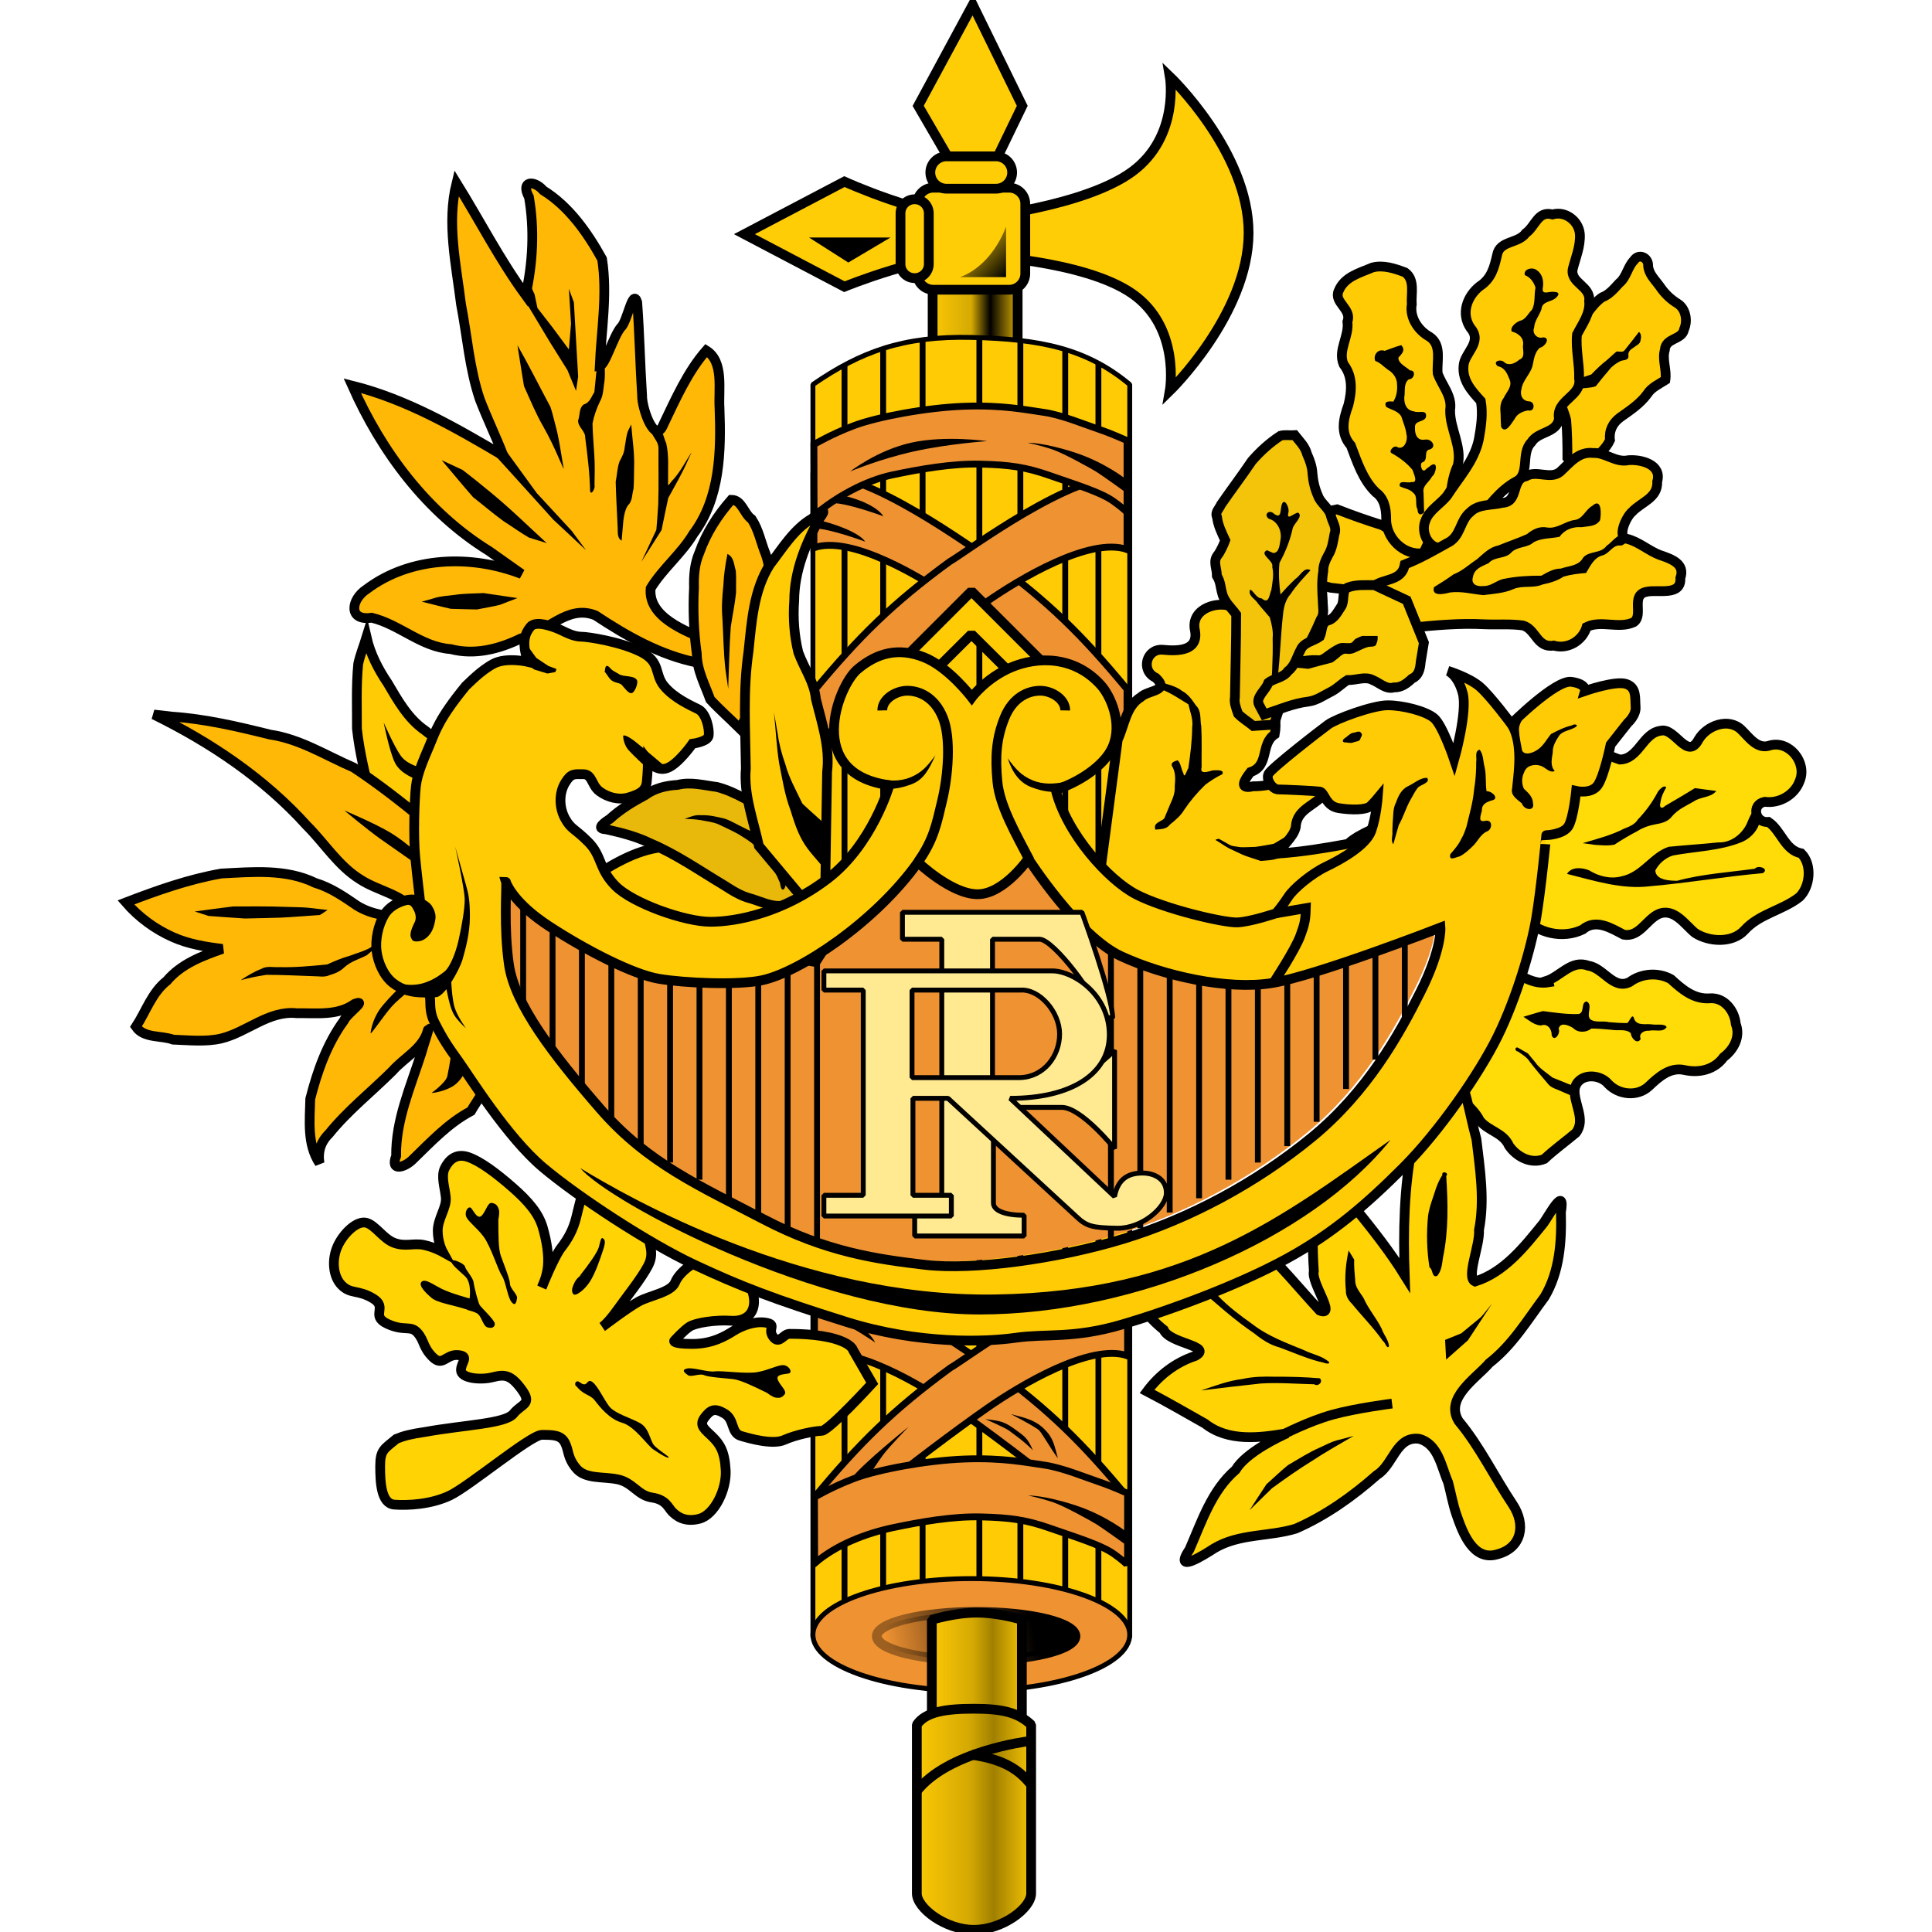 <svg version="1.2" baseProfile="tiny-ps" xmlns="http://www.w3.org/2000/svg" viewBox="0 0 600 600" width="600" height="600"><title></title><defs><linearGradient id="grd1" gradientUnits="userSpaceOnUse"  x1="288.121" y1="113.925" x2="317.556" y2="113.925"><stop offset="0" stop-color="#ffcb05"  /><stop offset="0.461" stop-color="#d5a903"  /><stop offset="0.658" stop-color="#000000"  /><stop offset="1" stop-color="#ffcb05"  /></linearGradient><linearGradient id="grd2" gradientUnits="userSpaceOnUse"  x1="312.451" y1="86.056" x2="304.292" y2="78.211"><stop offset="0" stop-color="#000000"  /><stop offset="1" stop-color="#000000" stop-opacity="0.42" /></linearGradient><linearGradient id="grd3" gradientUnits="userSpaceOnUse"  x1="320.489" y1="503.924" x2="275.149" y2="511.468"><stop offset="0" stop-color="#000000"  /><stop offset="1" stop-color="#ef9232"  /></linearGradient><linearGradient id="grd4" gradientUnits="userSpaceOnUse"  x1="320.489" y1="503.924" x2="284.024" y2="515.018"><stop offset="0" stop-color="#000000"  /><stop offset="1" stop-color="#000000" stop-opacity="0.34" /></linearGradient><linearGradient id="grd5" gradientUnits="userSpaceOnUse"  x1="287.872" y1="519.789" x2="318.86" y2="519.789"><stop offset="0" stop-color="#ffcb05"  /><stop offset="0.461" stop-color="#d5a903"  /><stop offset="0.658" stop-color="#a18000"  /><stop offset="1" stop-color="#ffcb05"  /></linearGradient><linearGradient id="grd6" gradientUnits="userSpaceOnUse"  x1="283.213" y1="564.998" x2="321.745" y2="564.998"><stop offset="0" stop-color="#ffcb05"  /><stop offset="0.461" stop-color="#d5a903"  /><stop offset="0.658" stop-color="#a18000"  /><stop offset="1" stop-color="#ffcb05"  /></linearGradient></defs><style>tspan { white-space:pre }.shp0 { fill: url(#grd1);stroke: #000000;stroke-linecap:square;stroke-linejoin:bevel;stroke-width: 3.03 } .shp1 { fill: #ffcd05;stroke: #000000;stroke-width: 3.03 } .shp2 { fill: #000000 } .shp3 { fill: #ffcd05;stroke: #000000;stroke-linejoin:bevel;stroke-width: 3.03 } .shp4 { fill: url(#grd2) } .shp5 { fill: #ffcb05;stroke: #000000;stroke-linejoin:bevel;stroke-width: 1.515 } .shp6 { fill: none;stroke: #000000;stroke-width: 1.818 } .shp7 { fill: #ef9232;stroke: #000000;stroke-width: 2.121 } .shp8 { fill: #ef9232;stroke: #000000;stroke-linejoin:bevel;stroke-width: 1.515 } .shp9 { fill: url(#grd3);stroke: url(#grd4);stroke-linecap:square;stroke-linejoin:bevel;stroke-width: 3.03 } .shp10 { fill: url(#grd5);stroke: #000000;stroke-linecap:square;stroke-linejoin:bevel;stroke-width: 3.03 } .shp11 { fill: url(#grd6);stroke: #000000;stroke-linecap:square;stroke-linejoin:bevel;stroke-width: 3.03 } .shp12 { fill: none;stroke: #000000;stroke-width: 3.03 } .shp13 { fill: #ef9232 } .shp14 { fill: #ffcb05;stroke: #000000;stroke-linecap:square;stroke-linejoin:bevel;stroke-width: 3.03 } .shp15 { fill: #ffcb05;stroke: #000000;stroke-width: 3.03 } .shp16 { fill: #ffdb07;stroke: #000000;stroke-width: 3.03 } .shp17 { fill: #ffd304;stroke: #000000;stroke-width: 3.03 } .shp18 { fill: #ffb805;stroke: #000000;stroke-width: 3.03 } .shp19 { fill: #e8b80b;stroke: #000000;stroke-width: 3.03 } .shp20 { fill: #f3c409;stroke: #000000;stroke-width: 3.03 } .shp21 { fill: #f9cc07;stroke: #000000;stroke-width: 3.03 } .shp22 { fill: #ffe991;stroke: #000000;stroke-linejoin:bevel;stroke-width: 1.515 } </style><path class="shp0" d="M289.64 86.19L316.04 86.19L316.04 141.66L289.64 141.66L289.64 86.19Z" /><path fill-rule="evenodd" class="shp1" d="M363.29 23.77C363.29 23.77 387.84 47.22 387.76 72.41C387.68 97.59 363.29 121.36 363.29 121.36C363.29 121.36 366.74 101.75 351.67 91.23C336.61 80.72 303.04 79.31 303.04 79.31C287.34 78.76 262.24 89.04 262.24 89.04L231.18 72.72L262.24 56.4C262.24 56.4 286.41 67.41 303.04 67.7C303.04 67.7 336.85 64.25 351.67 53.26C366.5 42.28 363.29 23.77 363.29 23.77L363.29 23.77Z" /><path fill-rule="evenodd" class="shp2" d="M251.25 73.76L276.55 73.76L263.45 81.53L251.25 73.76Z" /><path class="shp3" d="M284.84 63.31C284.84 60.53 287.08 58.29 289.86 58.29L313.39 58.29C316.16 58.29 318.41 60.53 318.41 63.31L318.41 84.96C318.41 87.73 316.16 89.98 313.39 89.98L289.86 89.98C287.08 89.98 284.84 87.73 284.84 84.96L284.84 63.31Z" /><path class="shp3" d="M284.09 61.89C286.5 61.89 288.45 63.84 288.45 66.25L288.45 82.02C288.45 84.42 286.5 86.37 284.09 86.37L284.01 86.37C281.61 86.37 279.66 84.42 279.66 82.02L279.66 66.25C279.66 63.84 281.61 61.89 284.01 61.89L284.09 61.89Z" /><path fill-rule="evenodd" class="shp1" d="M296.45 52.32L285.15 32.87L302.1 1.49L317.47 32.87L308.06 52.32L296.45 52.32Z" /><path class="shp3" d="M288.92 53.58C288.92 50.81 291.16 48.56 293.94 48.56L309.31 48.56C312.09 48.56 314.33 50.81 314.33 53.58L314.33 53.58C314.33 56.35 312.09 58.6 309.31 58.6L293.94 58.6C291.16 58.6 288.92 56.35 288.92 53.58L288.92 53.58Z" /><path fill-rule="evenodd" class="shp4" d="M298.17 86.06L312.45 86.06L312.45 70.37C309.31 78.53 303.82 84.02 298.17 86.06Z" /><path class="shp5" d="M301.7 104.79C280.53 104.29 267.33 109.18 252.46 119.41L252.46 508.43L350.85 508.43L350.85 119.41C337.38 108.15 322.88 105.29 301.7 104.79Z" /><path class="shp6" d="M262.27 113.64L262.27 497.03" /><path class="shp6" d="M274.27 108.24L274.27 493.43" /><path class="shp6" d="M286.52 105.65L286.52 490.84" /><path class="shp6" d="M304.15 104.95L304.15 490.14" /><path class="shp6" d="M330.82 108.64L330.82 493.83" /><path class="shp6" d="M341.12 112.94L341.12 498.13" /><path class="shp6" d="M316.88 105.94L316.88 491.13" /><path fill-rule="evenodd" class="shp7" d="M350.13 485.51C345.67 477.23 338.16 469.07 329.8 462.33C321.37 455.54 306.52 444.25 296.39 437.2C286.51 430.32 264.46 417.02 252.94 421.06L252.94 398.65C268.93 396.18 303.08 422.06 308.08 424.87C325.77 437.8 336.22 448.12 350.18 464.98L350.13 485.51L350.13 485.51Z" /><path fill-rule="evenodd" class="shp7" d="M253 485.51C257.46 477.23 264.97 469.07 273.33 462.33C281.76 455.54 296.6 444.25 306.74 437.2C316.62 430.32 338.66 417.02 350.18 421.06L350.18 398.65C334.19 396.18 300.04 422.06 295.04 424.87C277.36 437.8 266.91 448.12 252.94 464.98L253 485.51L253 485.51Z" /><path fill-rule="evenodd" class="shp7" d="M253 485.51C259.66 479.74 268.97 476.19 277.41 474.41C285.84 472.64 295.82 470.86 304.7 471.09C313.57 471.31 318.68 471.97 326.22 474.64C333.76 477.3 341.97 479.74 345.97 482.62C349.96 485.51 350.18 486.17 350.18 486.17L350.18 463.76C350.18 463.76 345.3 461.54 341.31 460.21C337.31 458.88 329.88 455.78 324.33 455C318.84 454.23 311.58 452.67 299.59 453.11C287.61 453.56 272.52 456.44 265.42 459.1C258.32 461.77 252.94 464.98 252.94 464.98L253 485.51L253 485.51Z" /><path fill-rule="evenodd" class="shp2" d="M350.11 480.13L350.25 476.05C350.25 476.05 343.52 470.56 333.79 467.42C324.06 464.29 319.35 464.44 319.35 464.44C319.35 464.44 323.12 465.23 326.89 466.48C330.65 467.74 338.97 472.44 340.54 473.39C342.1 474.33 350.42 480.29 350.11 480.13L350.11 480.13Z" /><path fill-rule="evenodd" class="shp2" d="M264.44 459.11C268.05 454.4 282.17 443.1 282.17 443.1C282.17 443.1 276.21 449.22 274.33 451.73C272.44 454.24 270.4 457.54 270.4 457.54L264.44 459.11Z" /><path fill-rule="evenodd" class="shp2" d="M252.68 404.48C260.07 405.28 269.46 412.39 271.81 416.94C271.81 416.94 264 411.59 260.99 410.7C257.98 409.81 253.24 408.26 253.24 408.26L252.68 404.48Z" /><path fill-rule="evenodd" class="shp2" d="M306.02 440.72C309.34 441.21 311.27 441.02 314.76 443.57C318.18 446.06 319.07 446.42 320.77 450.4C317.92 447.48 314.63 445.28 313.45 444.35C312.3 443.44 306.02 440.72 306.02 440.72L306.02 440.72Z" /><path fill-rule="evenodd" class="shp2" d="M313.94 439.17C317.16 440.09 320.98 440.63 324.11 443.61C327.17 446.52 327.38 448.73 328.54 452.89C326.1 449.62 323.75 445.29 322.71 444.21C321.69 443.16 313.94 439.17 313.94 439.17Z" /><path fill-rule="evenodd" class="shp7" d="M349.95 234.56C345.49 226.28 337.98 218.12 329.63 211.39C321.19 204.59 306.35 193.3 296.21 186.25C286.33 179.37 264.29 166.07 252.77 170.11L252.77 147.7C268.76 145.24 302.91 171.11 307.91 173.92C325.59 186.86 336.04 197.17 350.01 214.04L349.95 234.56L349.95 234.56Z" /><path fill-rule="evenodd" class="shp7" d="M252.82 235.1C257.28 226.82 264.8 218.66 273.15 211.92C281.58 205.13 296.43 193.84 306.56 186.79C316.45 179.91 338.49 166.61 350.01 170.65L350.01 148.24C334.02 145.78 299.87 171.65 294.87 174.46C277.18 187.39 266.74 197.71 252.77 214.57L252.82 235.1L252.82 235.1Z" /><path fill-rule="evenodd" class="shp7" d="M252.82 160.12C259.48 154.35 268.8 149.25 277.23 147.47C285.66 145.7 295.65 143.92 304.52 144.14C313.4 144.36 318.5 145.03 326.04 147.69C333.59 150.36 341.8 152.8 345.79 155.68C349.79 158.57 350.01 159.23 350.01 159.23L350.01 136.82C350.01 136.82 345.13 134.6 341.13 133.27C337.14 131.94 329.71 128.83 324.16 128.06C318.67 127.29 311.4 125.73 299.42 126.17C287.44 126.61 272.35 129.5 265.25 132.16C258.15 134.82 252.77 138.04 252.77 138.04L252.82 160.12L252.82 160.12Z" /><path fill-rule="evenodd" class="shp2" d="M349.93 153.19L350.07 149.11C350.07 149.11 343.34 143.62 333.61 140.48C323.89 137.34 319.18 137.5 319.18 137.5C319.18 137.5 322.94 138.28 326.71 139.54C330.48 140.79 338.79 145.5 340.36 146.44C341.93 147.38 350.24 153.35 349.93 153.19L349.93 153.19Z" /><path fill-rule="evenodd" class="shp2" d="M258.59 156.24C263.36 156.24 274.35 160.34 274.35 160.34C272.68 157.68 267.36 155.01 261.26 153.79L258.59 156.24L258.59 156.24Z" /><path fill-rule="evenodd" class="shp2" d="M252.93 164.11C257.7 164.11 268.69 168.22 268.69 168.22C267.02 165.55 259.37 162.56 253.27 161.34L252.93 164.11L252.93 164.11Z" /><path fill-rule="evenodd" class="shp2" d="M264.04 146.41C264.04 146.41 273.19 142.54 283.82 140.19C294.45 137.83 306.56 137 306.56 137C306.56 137 293.65 135.12 283.02 137.47C272.4 139.82 264.04 146.41 264.04 146.41Z" /><path class="shp8" d="M301.7 490.25C274.55 490.25 252.46 498.07 252.46 507.67C252.46 517.27 274.55 525.09 301.7 525.09C328.86 525.09 350.85 517.27 350.85 507.67C350.85 498.07 328.86 490.25 301.7 490.25Z" /><path class="shp9" d="M333.99 508.14C333.99 510.14 330.74 512.06 324.95 513.47C319.17 514.89 311.32 515.68 303.14 515.68C294.96 515.68 287.12 514.89 281.34 513.47C275.55 512.06 272.3 510.14 272.3 508.14C272.3 506.14 275.55 504.22 281.34 502.81C287.12 501.39 294.96 500.6 303.14 500.6C311.32 500.6 319.17 501.39 324.95 502.81C330.74 504.22 333.99 506.14 333.99 508.14Z" /><path class="shp10" d="M289.39 503.04C289.39 503.04 296.38 500.82 303.37 500.82C310.36 500.82 317.35 503.04 317.35 503.04L317.35 538.76L289.39 538.76L289.39 503.04Z" /><path class="shp11" d="M284.73 535.65C287.39 531.66 293.6 530.66 302.48 530.66C311.35 530.66 316.24 531.88 320.23 535.65L320.23 588.02C320.23 592.59 311.35 599.33 302.48 599.33C293.6 599.33 284.73 592.57 284.73 588.02L284.73 535.65Z" /><path class="shp12" d="M284.51 556.51C294.05 543.86 319.34 540.76 319.34 540.76" /><path class="shp12" d="M301.81 544.97C313.13 546.53 317.34 550.74 320.23 554.29" /><path fill-rule="evenodd" class="shp13" d="M155.63 272.32C155.63 272.32 157.41 278.53 168.94 286.07C180.48 293.62 195.13 301.16 203.11 302.49C211.1 303.82 227.52 304.71 235.07 302.94C242.61 301.16 280.33 262.78 280.33 262.78L318.94 262.78C318.94 262.78 333.14 289.18 346.45 295.39C359.76 301.6 379.73 306.04 393.49 303.82C407.25 301.6 445.86 286.52 445.86 286.52C445.86 286.52 446.3 293.17 439.64 306.49C432.99 319.8 423.22 337.55 405.92 351.75C388.61 365.95 367.75 377.05 347.34 383.26C326.93 389.47 300.74 393.02 285.66 391.25C270.57 389.47 255.04 387.25 235.51 377.05C215.98 366.84 199.56 359.74 184.92 342.88C170.28 326.01 158.29 310.48 156.52 298.05C154.74 285.63 156.07 272.32 155.63 272.32L155.63 272.32Z" /><path class="shp6" d="M180.72 289.36L180.72 338.18" /><path class="shp6" d="M189.85 294.24L189.85 348.38" /><path class="shp6" d="M198.98 296.46L198.98 355.93" /><path class="shp6" d="M208.1 300.01L208.1 361.03" /><path class="shp6" d="M217.23 301.57L217.23 366.36" /><path class="shp6" d="M171.6 285.37L171.6 329.08" /><path class="shp6" d="M162.47 279.38L162.47 316.65" /><path class="shp6" d="M226.36 301.57L226.36 372.13" /><path class="shp6" d="M235.48 301.57L235.48 376.56" /><path class="shp6" d="M244.61 298.02L244.61 381.44" /><path class="shp6" d="M253.74 289.14L253.74 384.99" /><path class="shp6" d="M418.02 294.02L418.02 338.18" /><path class="shp6" d="M408.89 296.91L408.89 348.38" /><path class="shp6" d="M399.77 299.79L399.77 355.93" /><path class="shp6" d="M390.64 301.34L390.64 361.03" /><path class="shp6" d="M381.51 303.34L381.51 366.36" /><path class="shp6" d="M427.15 291.58L427.15 329.08" /><path class="shp6" d="M436.27 288.25L436.27 316.65" /><path class="shp6" d="M372.39 302.68L372.39 372.13" /><path class="shp6" d="M363.26 301.57L363.26 376.56" /><path class="shp6" d="M354.13 298.02L354.13 381.44" /><path class="shp6" d="M345.01 294.24L345.01 384.99" /><path class="shp14" d="M301.7 183.62L278.6 206.72L285.23 213.35L301.7 196.97L318.18 213.35L324.81 206.72L301.7 183.62Z" /><path fill-rule="evenodd" class="shp15" d="M406.12 160.06C409.15 159.44 412.18 158.81 415.22 158.18C419.85 159.99 424.54 161.63 429.28 163.12C431.36 164.25 433 166.04 434.94 167.39C437.11 168.9 438.86 171.01 439.96 173.41C440.17 175.26 442.18 177.76 440.12 179.18C438.35 180.35 437.24 182.88 435.18 183.32C431.32 183.47 427.46 183.91 423.6 183.81C420.15 183.24 416.67 182.9 413.2 182.52C411.44 181.91 408.93 181.81 407.66 180.76C407.15 173.86 406.63 166.96 406.12 160.06L406.12 160.06Z" /><path fill-rule="evenodd" class="shp15" d="M490.53 100.13C492.93 97.62 494.66 94.3 497.54 92.34C499.79 91.5 501.26 89.64 502.84 87.95C505.13 86.13 505.44 82.91 507.4 80.91C508.93 78.52 511.98 79.98 511.84 82.57C512.04 85.14 513.99 86.88 515.4 88.84C516.86 91.03 518.71 92.88 520.96 94.25C523.55 95.85 524.21 99.62 522.99 102.31C522.46 105.58 517.22 104.86 517.03 108.68C516.14 111.69 517.69 114.89 517.2 118.02C515.2 119.32 512.87 120.29 511.55 122.41C509.33 125.42 506.2 127.47 503.2 129.6C500.84 131.31 499.63 133.78 500 136.69C498.81 139.27 496.05 141.72 493.91 143.4C491.58 143.02 488.62 143.82 486.77 142.15C486.79 138.27 486.7 134.32 486.4 130.42C485.57 127.01 483.47 123.78 483.72 120.22C484 114.67 484.28 109.13 484.57 103.58C486.55 102.43 488.54 101.28 490.53 100.13L490.53 100.13Z" /><path fill-rule="evenodd" class="shp2" d="M494.19 116.29C495.7 114.74 497.24 113.2 498.97 111.89C500.01 111.02 500.96 110.05 502.01 109.19C502.87 109.05 504.05 109.6 504.62 108.66C506.13 106.84 507.54 104.94 509 103.07C509.82 103.76 509.7 104.89 509.46 105.81C509.31 106.9 508.17 107.25 507.44 107.87C506.42 108.48 505.48 109.23 505.73 110.56C505.81 112.1 504 111.7 503.07 112.22C501.86 112.88 500.68 113.67 499.83 114.77C498.37 116.45 496.97 118.19 495.6 119.94C494.67 120.34 493.63 120.34 492.64 120.5C491.09 120.64 489.53 120.63 487.97 120.73C487.91 119.83 486.96 118.25 488.53 118.18C490.42 117.55 492.3 116.92 494.19 116.29L494.19 116.29Z" /><path fill-rule="evenodd" class="shp15" d="M182.07 273.66C189.39 268.98 197.04 263.98 205.88 263.07C211 263.12 216.1 263.68 221.23 263.67C225.08 263.56 228.74 264.8 232.22 266.33C243.43 270.65 254.64 274.98 265.85 279.31C261.67 285.79 257.49 292.28 253.3 298.76C231.44 294.89 209.58 291.02 187.72 287.15C185.84 282.65 183.95 278.15 182.07 273.66L182.07 273.66Z" /><path fill-rule="evenodd" class="shp16" d="M480.21 304.67C484.62 303.25 488.05 297.94 493.24 299.91C497.98 300.54 501.06 307.54 506.11 304.98C509.77 302.26 514.96 301.87 518.93 304.09C522.37 307.24 526.07 310.45 531.12 310.03C535.56 309.77 538.69 313.91 539.06 317.99C540.59 321.97 538.46 325.93 535.29 328.31C532.49 332.2 527.71 333.31 523.22 332.33C518.68 331.25 515.08 334.48 512.06 337.36C508.52 340.66 502.79 340.06 499.51 336.68C496.75 333.25 489.92 333.28 489.03 338.26C488.68 342.76 492.6 347.72 489.39 351.84C486.13 354.57 482.65 357.08 479.59 359.94C475.47 361.63 471.06 359.28 468.67 355.87C466.86 351.73 462.28 351.34 459.56 348.01C457.4 343.65 452.7 341.27 450.66 336.95C450.91 333.13 454.06 329.91 455.46 326.32C459.9 317.79 464.22 309.2 468.67 300.68C472.25 303.16 476.35 305.85 480.92 305.07L480.9 304.98L480.21 304.67L480.21 304.67L480.21 304.67Z" /><path fill-rule="evenodd" class="shp2" d="M473.11 315.77C475.14 315.19 477.14 314.52 479.19 314C482.86 314.47 486.54 315.05 490.25 314.91C492.23 314.52 490.83 311.31 492.74 311.01C494.78 312.02 492.56 314.92 493.82 316.5C495.51 317.78 497.76 316.91 499.68 317.44C501.57 317.62 503.47 317.72 505.37 317.72C506.09 317.21 506.99 314.26 507.51 316.47C508.44 318.75 511.31 317.82 513.2 318.15C514.58 318.38 517.07 317.81 517.59 318.99C516.44 320.75 513.91 319.69 512.16 320.09C510.63 319.95 508.77 320.96 509.54 322.65C508.46 324.63 506.44 322.22 506.48 320.88C504.89 319.42 502.57 320.19 500.64 319.83C498.5 319.66 496.36 319.4 494.2 319.43C492.62 320.73 490.05 320.8 488.57 319.29C487.31 318.45 484.52 317.25 484.05 319.5C484.76 320.88 482.66 323.8 481.89 321.5C481.96 319.61 480.54 317.68 478.55 318.48C476.41 318.35 474.82 316.84 473.11 315.77L473.11 315.77Z" /><path fill-rule="evenodd" class="shp2" d="M490.06 337.83C487.43 336.77 484.79 335.74 482.17 334.66C480.3 333.13 478.13 331.88 476.74 329.85C476 328.95 475.26 328.06 474.52 327.16C473.43 326.53 472.33 325.9 471.23 325.28C470.27 325.26 470.61 326.57 471.39 326.54C472.73 327.48 474.22 328.33 475.1 329.76C476.88 332.08 478.79 334.29 480.67 336.52C481.74 337.97 483.64 338.27 485.16 339.05C486.53 339.63 487.9 340.22 489.27 340.81C489.53 339.81 489.8 338.82 490.06 337.83L490.06 337.83Z" /><path fill-rule="evenodd" class="shp15" d="M113.82 197.88C115 203.02 117.42 207.76 120.36 212.1C123.55 217.51 126.71 223.2 132 226.85C133.79 228.37 136.11 229.58 137.79 230.97C135.45 241.48 133.11 252 130.77 262.52C125.59 257.86 120.41 253.21 115.23 248.55C113.57 241.17 111.65 233.81 110.85 226.27C110.88 219.57 110.59 212.84 111.25 206.17C111.85 203.33 112.97 200.64 113.82 197.88L113.82 197.88Z" /><path fill-rule="evenodd" class="shp2" d="M129.2 241.96C129.2 241.96 124.33 240.39 122.61 236.79C120.88 233.18 119.16 224.39 119.16 224.39C119.16 224.39 122.45 231.92 124.49 234.75C126.53 237.57 131.08 238.51 131.08 238.51L129.2 241.96L129.2 241.96Z" /><path fill-rule="evenodd" class="shp17" d="M132.18 444.67C127.43 445.37 125.29 445.95 123.08 446.87C119.31 450.01 118.06 450.32 118.06 455.34C118.06 460.36 118.37 466.95 122.45 467.27C126.53 467.58 133.75 467.27 139.71 464.44C145.67 461.62 164.81 445.61 168.26 445.61C171.72 445.61 174.23 445.61 175.48 448.12C176.74 450.64 176.11 452.52 178.93 455.97C181.76 459.42 187.09 458.48 191.8 459.42C196.5 460.36 198.07 464.44 202.47 465.07C206.86 465.7 207.49 468.21 208.74 469.46C210 470.72 212.51 472.91 217.22 471.66C221.92 470.4 225.69 462.56 225.37 456.6C225.06 450.64 223.49 448.44 221.29 446.24C219.1 444.05 216.9 442.79 218.78 440.28C220.67 437.77 221.92 437.14 225.06 439.02C228.2 440.91 226.94 444.99 230.08 445.93C233.22 446.87 240.12 448.75 243.57 447.18C247.03 445.61 252.99 444.36 255.18 444.36C257.38 444.36 270.87 429.61 270.87 429.61L264.91 419.26C264.91 419.26 264.6 417.37 259.26 415.8C253.93 414.24 247.03 414.24 245.14 414.24C243.26 414.24 242 417.69 240.12 415.18C238.24 412.67 241.38 411.41 237.93 410.78C234.47 410.16 230.39 411.73 227.88 413.29C225.37 414.86 221.29 417.37 215.02 417.37C208.74 417.37 209.37 416.43 209.37 416.43C209.37 416.43 212.19 413.29 214.08 412.04C215.96 410.78 222.24 409.84 226.94 410.16C231.65 410.47 234.47 407.96 234.16 403.57C233.85 399.17 230.39 395.41 228.51 393.21C226.63 391.01 221.29 390.39 218.47 391.01C215.65 391.64 210.94 395.09 209.68 398.23C208.43 401.37 201.84 402.31 198.39 404.19C194.94 406.08 187.09 412.04 187.09 412.04C187.09 412.04 188.66 411.1 191.8 406.7C194.94 402.31 199.02 397.29 201.21 393.21C203.41 389.13 201.53 386.62 200.9 381.6C200.27 376.58 193.68 369.05 192.43 367.79C191.17 366.54 183.33 364.34 182.07 367.17C180.82 369.99 179.87 374.38 178.93 378.15C177.99 381.91 176.42 384.74 174.23 387.56C172.03 390.39 168.26 399.8 168.26 399.8C168.26 399.8 169.83 396.66 170.15 393.21C170.46 389.76 169.83 385.68 168.58 381.29C167.32 376.89 164.18 373.13 159.16 368.74C154.14 364.34 149.12 360.58 145.36 359.32C141.59 358.07 139.39 360.26 138.14 362.77C136.88 365.28 138.14 368.74 138.45 371.87C138.77 375.01 135.94 378.46 135.94 382.23C135.94 385.99 137.51 388.82 137.51 388.82C137.51 388.82 134.69 387.25 131.55 386.62C128.41 385.99 125.9 387.25 122.45 385.99C119 384.74 116.49 380.35 113.66 379.72C110.84 379.09 106.76 382.86 104.88 386.94C103 391.01 103.31 396.35 106.13 399.17C108.96 402 111.15 400.43 115.86 403.25C120.57 406.08 114.92 408.59 120.25 411.1C125.59 413.61 127.47 411.41 129.67 413.92C131.86 416.43 131.24 418.31 134.37 421.45C137.51 424.59 138.45 420.51 142.22 420.83C145.98 421.14 143.16 423.02 143.16 425.53C143.16 428.04 149.12 428.67 152.89 427.73C156.65 426.79 158.54 426.79 161.99 431.49C165.44 436.2 161.99 435.89 159.48 439.02C156.97 442.16 144.42 442.48 132.18 444.67L132.18 444.67Z" /><path fill-rule="evenodd" class="shp2" d="M145.04 406.7C140.81 405.29 135.94 404.66 134.06 403.1C132.18 401.53 129.82 399.17 130.92 398.08C132.02 396.98 134.37 398.86 137.2 400.27C140.02 401.68 145.83 403.25 145.83 403.25C145.83 403.25 146.61 398.39 144.42 396.35C142.22 394.31 140.02 392.58 140.18 391.64C140.34 390.7 144.26 392.43 144.42 393.37C144.57 394.31 146.93 396.82 147.08 398.23C147.24 399.64 148.49 404.51 148.97 405.29C149.44 406.08 153.67 410 153.67 411.1C153.67 412.2 152.73 412.67 151.32 412.2C149.91 411.73 149.59 408.59 148.02 407.8C146.46 407.02 145.36 407.02 145.04 406.7L145.04 406.7Z" /><path fill-rule="evenodd" class="shp2" d="M154.77 378.62C154.77 383.64 154.77 387.88 155.56 390.07C156.34 392.27 158.38 397.29 158.38 398.7C158.38 400.11 160.73 402 160.58 403.1C160.42 404.19 160.11 405.92 158.85 404.35C157.59 402.78 157.12 398.08 155.87 396.19C154.61 394.31 152.42 387.09 150.22 384.11C148.02 381.13 145.2 379.25 144.73 377.68C144.26 376.11 145.51 374.38 146.3 375.17C147.08 375.95 148.34 379.09 149.75 377.36C151.16 375.64 151.48 373.29 152.89 373.6C154.3 373.91 154.61 374.7 154.93 375.64C155.24 376.58 154.77 378.78 154.77 378.62L154.77 378.62Z" /><path fill-rule="evenodd" class="shp2" d="M180.19 396.04C182.7 392.9 185.52 388.98 185.99 387.25C186.46 385.52 186.62 384.11 187.25 384.58C187.88 385.05 188.19 385.52 187.25 388.35C186.31 391.17 184.89 395.41 183.17 398.08C181.44 400.74 178.62 402.78 177.99 401.84C177.36 400.9 177.68 399.8 178.46 398.23C179.25 396.66 180.5 396.19 180.19 396.04L180.19 396.04Z" /><path fill-rule="evenodd" class="shp2" d="M238.28 432.6C233.76 430.4 229.95 428.55 227.63 428.29C225.31 428.04 219.91 427.68 218.64 427.06C217.37 426.44 214.65 427.74 213.73 427.12C212.81 426.49 211.39 425.46 213.35 425.01C215.31 424.57 219.75 426.21 221.99 425.9C224.24 425.59 231.69 426.78 235.33 426.1C238.97 425.43 241.9 423.71 243.51 423.98C245.13 424.24 246.13 426.12 245.09 426.49C244.04 426.85 240.67 426.6 241.6 428.63C242.54 430.65 244.52 431.97 243.62 433.1C242.72 434.23 241.87 434.17 240.89 434.04C239.91 433.91 238.14 432.53 238.28 432.6L238.28 432.6Z" /><path fill-rule="evenodd" class="shp2" d="M178.93 430.4C181.44 433.53 183.17 432.91 184.74 434.95C186.31 436.99 189.29 440.75 193.21 441.85C197.13 442.95 201.05 448.91 202.94 450.16C204.82 451.42 207.02 452.83 207.64 452.67C208.27 452.52 204.04 450.16 202.94 448.6C201.84 447.03 201.53 443.57 198.86 442.01C196.19 440.44 190.86 439.02 189.13 436.67C187.4 434.32 185.68 430.55 184.11 429.3C182.54 428.04 182.54 429.92 181.44 429.92C180.34 429.92 179.72 428.51 178.93 429.14C178.15 429.77 179.09 430.87 178.93 430.4Z" /><path class="shp12" d="M140.49 261.73C140.49 261.73 142.53 262.52 143.63 265.5C144.73 268.48 144.73 285.89 144.57 289.97C144.42 294.05 143.94 298.92 141.43 301.58C138.92 304.25 132.49 308.17 132.49 308.17" /><path fill-rule="evenodd" class="shp18" d="M47.76 221.91C65.42 230.58 82.09 241.76 95.32 256.44C100.86 261.98 105.04 268.84 111.8 273.07C117.29 276.68 124.5 277.57 128.87 282.89C134.12 286.38 129.38 285.42 125.77 284.96C120.58 284.62 115.44 284.06 110.91 281.29C106.81 278.48 102.73 275.65 97.88 274.19C88.81 269.77 78.48 270.79 68.73 271.28C58.53 273.07 48.74 276.55 39.1 280.26C43.06 284.83 48.13 288.57 53.62 291C58.52 293.2 63.76 294.04 69.06 294.69C62.74 296.9 56.29 299.33 51.83 304.59C47.17 308.25 45.36 314.05 42.21 318.87C44.73 322.52 49.96 321.48 53.78 322.87C58.67 323.05 63.87 323.62 68.63 322.53C76.72 320.58 83.42 313.75 92.14 314.66C98.24 314.57 104.81 315.55 110.11 311.77C114.49 310.09 107.52 315 106.84 316.92C101.56 324.13 98.53 332.69 96.35 341.28C96.21 348.03 95.31 355.32 99.23 361.25C98.66 357.7 99.58 354.63 102.17 352.1C107.96 344.92 115.33 339.11 121.87 332.6C125.59 328.36 131.43 325.66 132.89 319.87C133.89 317.59 131.28 325.35 130.82 327.15C127.48 337.58 122.88 347.88 123.02 359.02C121.05 364.08 125.83 362.49 128.17 360.1C133.84 354.62 139.23 348.79 146.27 345.06C148.35 341.3 151.71 337.92 150.84 333.29C151.42 312.99 152 292.7 152.57 272.4C138.56 260.77 125.02 248.42 109.83 238.36C101.28 234.69 93.25 229.5 83.9 228.14C73.83 225.63 63.73 223.26 53.35 222.55C51.49 222.34 49.62 222.12 47.76 221.91Z" /><path fill-rule="evenodd" class="shp2" d="M60.48 283.07C64.45 282.55 68.43 281.98 72.41 281.5C77.83 281.52 83.25 281.42 88.67 281.64C90.97 281.74 93.28 281.69 95.58 281.9C97.63 282.13 99.69 282.37 101.74 282.6C100.92 283.11 100.14 283.73 99.3 284.17C95.26 284.43 91.22 284.79 87.18 284.98C83.48 285.06 79.78 285.21 76.07 285.25C72.31 284.98 68.54 284.76 64.79 284.46C63.35 284 61.91 283.53 60.48 283.07Z" /><path fill-rule="evenodd" class="shp2" d="M74.75 304.41C76.79 303.04 78.89 301.76 81.19 300.88C82.84 299.91 84.81 300.45 86.64 300.35C91.83 300.48 96.42 300.02 101.6 299.52C103.78 298.54 106.26 297.46 108.62 296.83C111.01 295.87 113.62 295.33 115.75 293.82C117.2 292.9 118.65 291.99 120.1 291.07C118.01 292.92 116.05 294.95 113.88 296.68C111.54 297.87 108.91 298.59 106.95 300.4C105.67 301.65 104.09 302.34 102.4 302.82C100.77 303.62 98.96 303.14 97.23 303.16C92.4 303 87.57 302.74 82.75 302.74C80.05 303.16 77.38 303.67 74.75 304.41L74.75 304.41Z" /><path fill-rule="evenodd" class="shp2" d="M115.08 320.88C115.08 320.88 115.39 317.12 117.9 313.51C120.41 309.9 127.78 303.15 127.78 303.15L131.08 304.57C131.08 304.57 124.18 309.74 121.67 312.57C119.16 315.39 115.23 321.35 115.08 320.88L115.08 320.88Z" /><path fill-rule="evenodd" class="shp2" d="M134.06 339.4C134.06 339.4 138.45 336.26 138.92 334.22C139.39 332.18 140.81 323.39 140.81 323.39L145.51 330.77C145.51 330.77 143.94 334.85 141.28 336.89C138.61 338.93 134.06 339.55 134.06 339.4Z" /><path fill-rule="evenodd" class="shp2" d="M131.24 266.44C131.24 266.44 126.37 261.73 121.51 258.75C116.64 255.77 106.92 251.69 106.92 251.69C106.92 251.69 114.29 257.81 118.06 260.48C121.82 263.14 130.61 269.26 130.61 269.26L131.24 266.44L131.24 266.44Z" /><path fill-rule="evenodd" class="shp2" d="M167.13 261.85C169.69 263.69 172.25 265.9 175.51 266.28C178.75 267.01 182.09 267.01 185.39 267.01C186.88 267.52 187.1 269.25 187.69 270.49C188.02 271.27 189.51 272.91 188.1 273.29C183.71 273.06 179.34 272.27 175.15 270.95C172.81 270.34 170.48 269.69 168.19 268.91C166.41 267.23 164.27 265.92 162.8 263.93C161.82 262.98 160.02 262.94 159.56 261.48C159.34 259.95 161.52 258.64 162.65 259.82C163.49 261.02 164.91 261.75 166.37 261.67C166.63 261.72 166.88 261.77 167.13 261.85L167.13 261.85Z" /><path fill-rule="evenodd" class="shp2" d="M174.9 354.6C174.9 354.6 188.65 370.13 205.52 379.89C222.38 389.65 226.37 391.87 255.66 400.3C284.95 408.74 317.79 407.4 336.87 402.97C355.95 398.53 382.58 390.1 395 382.11C407.43 374.12 430.95 355.04 430.95 355.04L398.11 376.78C398.11 376.78 373.7 388.77 363.05 391.87C352.4 394.98 315.13 402.97 315.13 402.97C315.13 402.97 278.29 402.97 265.42 399.86C252.55 396.75 225.93 387.44 213.5 380.78C201.08 374.12 175.78 354.15 174.9 354.6L174.9 354.6Z" /><path fill-rule="evenodd" class="shp17" d="M449.73 460.36C447.6 455.5 446.68 448.44 440.73 446.84C433.59 445.91 432.72 454.92 427.64 458.04C420.04 464.73 411.69 470.69 402.38 474.75C394.06 477.26 384.83 476.23 377.09 480.84C373.76 483 364.15 489.09 369.43 481.16C373.23 472.44 376.32 462.88 383.73 456.48C387.01 450.97 397.49 446.1 399.7 445.11C391.21 446.56 381.45 447.82 374.2 442.1C368.23 438.73 362.3 435.29 356.22 432.12C359.99 427.03 365.14 423.11 371.15 421.12C377.01 417.98 363.14 417.29 361.4 412.98C356.93 409.41 349.53 401.83 359.19 400.61C369.6 395.84 380.01 391.07 390.43 386.31C397.49 392.65 403.48 400.14 409.84 407C415.24 409.15 407.06 398.3 408.03 394.78C407.51 387.48 407.73 380.14 407.69 372.81C413.04 369.7 417.92 368.39 420.75 375.05C426.22 381.81 431.64 388.64 436.24 396.04C435.76 382.57 436 368.9 438.62 355.66C442.54 346.63 446.45 337.6 450.36 328.57C455.25 336.06 456.14 345.33 458.52 353.8C459.62 363.13 461.14 372.62 459.32 381.97C459.65 386.76 455.24 396.68 458.08 397.99C467.27 395.11 473.51 387.05 479.36 379.85C481.17 377.3 486.19 367.87 484.76 376.48C485.02 385.46 484.38 394.91 479.69 402.78C474.34 409.96 469.67 417.77 462.49 423.34C458.35 428.11 448.59 434.19 453 441.33C459.58 449.22 464.09 458.71 469.82 467.27C473.91 473.51 472.64 480.64 465.08 482.68C457.52 485.01 454.25 475.96 452.3 470.35C451.19 467.09 450.6 463.69 449.73 460.36L449.73 460.36Z" /><path class="shp12" d="M398.59 445.46C398.59 445.46 406.43 441.38 413.81 439.34C421.18 437.3 432.32 435.89 432.32 435.89" /><path fill-rule="evenodd" class="shp2" d="M388.07 468.99C389.83 466.31 391.53 463.6 393.31 460.94C395.55 458.98 397.68 456.87 399.99 455.01C403.29 453.11 406.48 451 410 449.5C411.99 448.6 413.92 447.51 416.08 447.09C417.52 446.7 418.96 446.31 420.4 445.93C416.06 448.46 411.68 450.91 407.49 453.68C403.2 456.31 399.09 459.24 395.02 462.2C392.71 464.46 390.39 466.73 388.07 468.99L388.07 468.99Z" /><path fill-rule="evenodd" class="shp2" d="M373.01 431.81C377.24 430.41 381.44 428.78 385.89 428.25C389.14 427.51 392.48 427.46 395.79 427.55C400.49 427.53 405.2 427.64 409.88 428.04C411.05 429.16 409.32 430.74 408.14 429.9C402.61 429.78 397.06 429.31 391.53 429.66C385.35 430.31 379.18 431.06 373.01 431.81L373.01 431.81Z" /><path fill-rule="evenodd" class="shp2" d="M371.91 399.8C377.63 404.76 383.25 409.87 389.53 414.11C391.84 415.98 394.37 417.66 397.27 418.43C401.47 419.96 405.57 421.81 409.9 422.92C410.69 422.94 412.87 424.08 412.8 423.04C410.64 421.04 407.58 420.64 405.03 419.33C399.48 417.05 393.73 414.96 388.95 411.23C385.23 408.61 381.58 405.85 378.4 402.57C376.63 401.42 375.39 398.34 372.97 399.57C372.62 399.64 372.27 399.72 371.91 399.8L371.91 399.8Z" /><path fill-rule="evenodd" class="shp2" d="M418.83 388.35C417.94 392.43 417.53 396.64 417.98 400.8C417.88 402.4 418.77 403.84 419.87 404.91C423.04 408.8 426.6 412.36 429.48 416.47C430.18 416.79 430.65 419.08 431.37 418.15C431.25 416.09 429.71 414.54 429.09 412.65C427.46 409.33 424.95 406.52 423.47 403.12C422.41 401.37 420.77 399.73 420.87 397.53C420.68 395.42 420.47 393.3 420.55 391.17C419.98 390.23 419.4 389.29 418.83 388.35L418.83 388.35Z" /><path fill-rule="evenodd" class="shp2" d="M443.93 393.53C443.09 388.27 442.97 382.89 443.5 377.6C443.9 374.67 445.07 371.93 445.93 369.12C446.45 367.65 447.08 366.21 447.94 364.91C447.59 363.46 450.16 364.11 449.14 365.22C449.68 373.64 449.89 382.19 448.14 390.5C447.83 392.48 447.72 394.69 446.31 396.26C444.69 396.85 445.02 394.47 444.15 393.77C444.08 393.69 444 393.61 443.93 393.53L443.93 393.53Z" /><path fill-rule="evenodd" class="shp2" d="M449.11 422.24C451.36 420.23 453.64 418.25 455.88 416.24C458.38 412.43 460.88 408.63 463.38 404.82C462.2 406.23 461.12 407.74 459.86 409.09C457.85 410.75 455.83 412.42 453.81 414.08C452.14 414.76 450.47 415.44 448.79 416.12C448.9 418.16 449 420.2 449.11 422.24Z" /><path fill-rule="evenodd" class="shp16" d="M503.06 235.89C509.02 235.72 510.11 227.6 515.84 226.92C520.26 225.92 523.99 236.39 527.53 229.64C530.1 225.3 536.85 222.76 540.83 226.68C543.21 228.99 545.78 232.88 549.64 231.51C555.69 229.8 561.27 236.86 558.93 242.47C557.41 246.86 552.55 249.66 548.02 249C543.72 249.89 545.11 255.7 549.19 255.26C553.17 257.91 554.24 264.01 559.4 265.03C562.84 268.51 562.18 275.29 558.85 278.57C553.57 282.74 546.32 283.79 541.72 288.93C538.01 292.95 530.8 292.59 526.4 289.74C523.2 287.1 519.87 281.83 515.06 283.88C511.23 285.66 509.11 291.13 504.25 290.28C500.4 288.29 495.61 285.2 491.52 288.67C485.39 291.66 477.52 289.88 473.09 284.79C470.25 280.79 474.26 276.5 474.47 272.27C477.53 259.91 480.6 247.55 483.66 235.19C487.47 231.98 492.87 234.67 497.3 233.85C499.31 234.28 501.11 235.3 503.06 235.89L503.06 235.89Z" /><path fill-rule="evenodd" class="shp2" d="M491.52 261.85C495.88 260.53 500.34 259.45 504.4 257.33C506 256.72 507.71 256.04 508.64 254.52C510.97 252.09 513 249.38 514.59 246.41C514.95 245.5 516.82 243.48 517.46 244.55C516.6 246.01 515.88 247.52 515.67 249.23C515.23 250.71 515.97 251.44 517.12 250.28C520.21 248.46 523.32 246.67 526.36 244.76C528.58 245.06 530.8 245.36 533.02 245.65C531.26 247.81 528.11 247.37 525.98 248.92C523.62 250.26 521.05 251.38 519.28 253.51C518.11 255.06 516.27 255.63 514.44 255.93C512.31 256.31 510.24 256.98 508.42 258.15C506.01 259.42 503.65 260.8 501.39 262.31C499.4 262.73 497.33 262.49 495.32 262.38C494.05 262.22 492.79 261.99 491.52 261.85L491.52 261.85Z" /><path fill-rule="evenodd" class="shp2" d="M486.64 271.39C495.07 273.49 503.65 276.31 512.46 275.22C524.16 274.23 535.74 272.19 547.44 271.17C549.65 269.83 545.98 268.49 544.98 269.79C536.94 270.91 528.76 271.39 520.89 273.52C518.53 273.54 514.23 273.34 514.07 270.35C515.15 268.19 517.27 266.35 519.6 265.67C526.67 264.35 534.07 264.27 540.83 261.55C544.38 260.11 547.42 256.26 546.57 252.27C544.14 249.83 543.09 254.99 542.08 256.57C540.35 259.55 537.12 261.79 533.58 261.62C528.47 262.15 523.33 262.47 518.22 262.98C512.63 264.79 509.58 270.87 503.7 272.12C500.23 273.09 496.5 272.17 493.51 270.28C491.3 269.41 488.1 269.06 486.64 271.39L486.64 271.39Z" /><path fill-rule="evenodd" class="shp2" d="M187.65 208.71C188.65 211.7 191.43 212.04 191.43 212.04C191.43 212.04 192.54 211.81 193.64 212.26C194.75 212.7 194.75 214.59 195.53 214.92C196.31 215.25 196.64 214.81 196.53 213.81C196.42 212.81 196.53 210.48 195.2 209.82C193.87 209.15 193.42 210.15 191.87 209.26C190.32 208.37 189.98 206.49 188.87 206.82C187.76 207.15 187.65 208.93 187.65 208.71L187.65 208.71Z" /><path fill-rule="evenodd" class="shp18" d="M161.99 178.26C146.42 172.2 127.48 172.72 113.81 183.02C108.95 186.18 108.09 192.96 115.41 191.83C124.09 193.92 130.81 200.92 139.95 201.58C147.45 203.53 155 201.57 161.79 198.27C169.7 196.63 176.1 187.55 184.92 191.11C194.68 197.57 205.11 203.52 216.75 205.82C223.17 206.66 232.08 211.27 237.03 209.32C236.67 201.43 225.16 202.74 220.08 198.99C213.04 196.06 201.21 191.73 202.06 182.72C205.77 176.61 211.59 172.03 215.3 165.84C223.7 154.66 223.95 140.08 223.45 126.71C223.09 120.88 224.88 112.31 219.33 108.84C213.6 115.36 209.8 123.96 206 131.9C203.34 138.42 199.29 126.67 199.41 122.87C198.78 113.2 198.61 103.5 197.89 93.84C196.46 89.31 194.87 99.98 192.77 101.73C190.44 104.58 187.97 113.41 186.25 113.63C186.73 102.59 188.7 91.45 186.98 80.44C182.44 72.26 176.74 64.11 168.71 59.13C165.9 55.86 161.53 56.1 164.27 61.2C166.02 71.29 165.48 81.69 163.24 91.66C155.19 80.63 148.96 68.43 141.77 56.85C138.71 69.22 141.65 82.12 143.18 94.53C145.09 104.39 145.8 114.59 149.04 124.1C151.3 129.99 154.06 135.67 156.34 141.55C141.48 132.78 126.27 123.99 109.39 119.77C118.51 140.32 132.55 159.18 151.87 171.11C155.25 173.48 158.61 175.89 161.99 178.26L161.99 178.26Z" /><path fill-rule="evenodd" class="shp2" d="M156.04 138.48L166.69 153.13L177.56 164.89L182 170.88L171.79 161.34L159.36 147.58L152.49 140.03L156.04 138.48Z" /><path fill-rule="evenodd" class="shp2" d="M137.18 142.92C140.44 146.73 143.6 150.64 146.92 154.4C150.09 156.87 153.13 159.5 156.38 161.85C159.02 163.54 161.58 165.39 164.28 166.96C166.12 167.53 167.95 168.09 169.79 168.66C163.94 163.3 158.28 157.73 152.13 152.71C149.35 150.41 146.54 148.15 143.68 145.95C141.51 144.94 139.34 143.93 137.18 142.92L137.18 142.92Z" /><path fill-rule="evenodd" class="shp2" d="M130.96 186.85C133.99 187.58 136.99 188.41 140.03 189.08C142.72 189.14 145.41 189.24 148.11 189.28C150.47 188.79 152.87 188.43 155.22 187.85C157.04 187.15 158.87 186.44 160.69 185.74C157.2 185.23 153.71 184.69 150.21 184.19C147.13 184.32 144.04 184.31 140.99 184.77C138.88 185.06 136.73 185.11 134.7 185.81C133.45 186.15 132.21 186.5 130.96 186.85L130.96 186.85Z" /><path fill-rule="evenodd" class="shp2" d="M160.69 107.2C161.38 111.44 162.01 115.68 162.73 119.92C164.67 124.22 166.46 128.6 168.84 132.69C170.64 135.88 172.22 139.19 173.67 142.56C174.11 143.48 174.81 145.26 175.09 145.64C174.39 141.85 173.9 138.02 173.06 134.27C172.35 131.66 171.8 128.99 170.97 126.43C167.53 120.03 164.3 113.51 160.69 107.2Z" /><path fill-rule="evenodd" class="shp2" d="M162.69 92.77L170.68 106.09L176.23 114.96L178.89 121.4L179.55 116.96L178.22 93.88L176.67 89.67L177.34 100.54L176.67 108.53L171.57 101.65L166.91 95.66L166.02 91.44L164.02 87L162.69 92.77Z" /><path fill-rule="evenodd" class="shp2" d="M185.52 112.37C185.21 115.51 184.89 118.64 184.58 121.78C183.67 123.16 183.16 125.08 181.36 125.57C179.71 126.67 180.18 128.93 179.54 130.57C179.43 132.64 181.83 133.82 181.74 135.92C182.46 141.44 183.14 146.97 183.26 152.54C183.66 154.03 184.95 151.46 184.63 150.67C184.69 147.47 184.79 144.27 184.55 141.08C184.38 137.9 184.06 134.72 184.01 131.54C184.44 129.2 185.26 126.92 186.28 124.76C187.46 122.74 187.36 120.34 187.76 118.1C187.99 115.51 187.72 112.91 187.71 110.31C187.02 109.86 186.19 112.07 185.52 112.37L185.52 112.37Z" /><path fill-rule="evenodd" class="shp2" d="M196.03 131.82C196.37 136.38 197.13 140.91 196.92 145.49C196.86 147.59 196.92 149.72 196.75 151.81C196.23 153.54 196.47 155.64 195 156.95C194.12 158.31 193.81 159.99 193.6 161.58C193.38 163.68 193.26 165.8 193.05 167.91C191.46 166.98 191.97 164.91 191.8 163.38C191.61 158.79 191.31 154.2 191.21 149.61C191.63 147.54 191.68 145.37 192.37 143.37C193.11 141.97 193.92 140.53 194 138.91C194.34 137.22 194.42 135.45 195.03 133.83C195.37 133.16 195.7 132.49 196.03 131.82L196.03 131.82Z" /><path fill-rule="evenodd" class="shp2" d="M202.31 134.33C202.99 135.95 204.52 137.35 204.5 139.17C204.46 145 204.61 150.85 204.42 156.68C204.23 159.3 204.09 161.92 203.84 164.54C202.29 167.86 200.73 171.18 199.17 174.5C201.26 171.2 203.36 167.91 205.45 164.61C206.15 161.3 206.79 157.96 207.53 154.65C209.68 150.74 211.93 146.88 213.71 142.78C213.98 142.15 214.85 140.41 214.73 140.51C212.83 143.44 211.26 146.61 208.85 149.18C208.31 149.66 207.21 151.68 207.48 149.92C207.39 145.81 207.83 141.65 206.89 137.61C206.26 136.31 205.94 134.35 205.1 133.45C204.17 133.75 203.24 134.04 202.31 134.33L202.31 134.33Z" /><path fill-rule="evenodd" class="shp2" d="M397.11 244.32C402.08 243.7 407.08 243.31 412 242.33C413.04 242.4 414.96 241.69 415.29 243.12C415.05 244.33 413.91 245.15 413.41 246.27C413.02 247.25 412.07 248.49 411.29 247.07C410.47 245.83 409.01 245.69 407.67 245.59C404.15 245.17 400.63 244.74 397.11 244.32Z" /><path fill-rule="evenodd" class="shp2" d="M393.57 305.04C395.5 301.88 397.47 298.74 399.39 295.57C400.31 292.11 401.5 288.71 402.18 285.19C402.18 283.65 400.81 282.49 399.44 282.06C398.15 281.33 399.81 279.54 400.76 280.68C401.55 281.34 402.57 281.69 403.06 282.63C403.78 283.5 404.69 284.44 404.56 285.68C404.65 287.53 404.4 289.38 404.03 291.2C403.63 293.61 402.52 295.84 401.32 297.95C400.17 299.73 398.77 301.33 397.56 303.06C397 303.96 396.44 305.2 395.25 305.31C394.67 305.31 394.14 305.03 393.57 305.04L393.57 305.04Z" /><path fill-rule="evenodd" class="shp2" d="M409.57 300.96C414.93 297.61 420.36 294.36 425.68 290.95C429.94 286.4 434.22 281.86 437.95 276.85C439.64 275.17 440.45 272.98 441.13 270.75C442.42 267.04 443.96 263.37 444.27 259.42C444.91 254.9 445.5 250.34 447.19 246.06C448.82 241.16 449.27 235.93 449.11 230.8C451.37 232.17 450.64 235.12 450.4 237.42C450.16 243.21 448.27 248.73 447.56 254.45C446.91 259.42 445.93 264.34 444.3 269.09C443.05 272.67 441.89 276.42 439.24 279.24C434.98 284.73 431.19 290.56 426.98 296.09C421.18 297.71 415.37 299.34 409.57 300.96L409.57 300.96Z" /><path fill-rule="evenodd" class="shp2" d="M470.08 259.38C467.76 259.29 467.48 261.64 466.52 263.14C465.15 264.95 463.62 266.63 462.17 268.38C457.72 273.3 453.04 278.02 448.42 282.78C444.77 285.84 440.79 288.47 437.03 291.38C439.69 290.65 442.38 290.01 445.03 289.28C447 288.4 448.63 286.91 450.39 285.71C454.33 282.49 457.64 278.62 461.08 274.91C461.86 277.52 461.3 280.32 461.7 283C461.96 285.83 461.39 288.84 462.59 291.51C463.62 292.48 463.8 289.57 463.7 288.83C463.55 283.21 463.4 277.59 463.26 271.97C464.52 270.06 465.49 267.92 467.14 266.29C467.53 270.22 467.67 274.17 467.71 278.13C468.46 279.23 468.45 275.84 468.62 274.91C468.79 271.41 468.94 267.9 469.03 264.39C470.67 263.15 473.45 263.62 474.37 261.47C474.01 259.83 471.59 259.29 470.08 259.38Z" /><path fill-rule="evenodd" class="shp18" d="M229.77 226.27C226.73 223.25 223.5 220.41 220.58 217.26C218.92 212.63 216.43 208.13 216.4 203.08C215.44 196.25 215.18 189.34 215.53 182.46C215.42 178.79 215.7 175.06 217.18 171.66C219.33 165.57 222.86 160.04 227.12 155.21C230.41 155.21 231.01 159.6 233.44 161.22C235.59 164.46 236.28 168.38 237.72 171.95C239.45 176.52 239.11 181.47 239.55 186.25C240.02 192.57 239.17 198.86 238.74 205.15C238.3 209.72 235.95 213.79 234.17 217.93C232.81 220.77 231.31 223.54 229.77 226.27Z" /><path fill-rule="evenodd" class="shp2" d="M225.93 171.99C225.27 175.21 224.79 178.46 224.65 181.75C224.3 185.2 224.03 188.66 224.36 192.12C224.64 197.33 224.7 202.57 225.27 207.76C225.56 209.81 225.86 211.87 226.15 213.92C226.4 207.5 226.48 201.07 226.95 194.66C227.48 191.12 228.23 187.59 228.59 184.02C228.55 181.75 228.7 179.47 228.5 177.19C227.91 175.43 227.99 173.18 226.12 172.15L225.93 171.99L225.93 171.99L225.93 171.99Z" /><path fill-rule="evenodd" class="shp19" d="M239.24 252.53C233.87 249.57 228.68 245.98 222.7 244.41C218.65 243.91 214.54 242.72 210.48 243.75C206.88 243.96 203.33 244.77 200.39 246.93C196.48 249.01 192.67 251.33 189.39 254.33C188.04 255.21 184.69 257.41 188.15 257.53C192.86 258.58 197.57 259.75 201.92 261.89C210.06 265.32 217.32 270.44 224.88 274.94C227.43 276.58 230 278.22 232.97 279C236.21 279.91 239.34 281.64 242.8 281.3C245.89 280.75 249.82 281.81 252.39 280.37C248.06 271.61 244.03 262.63 239.83 253.78C239.63 253.36 239.44 252.95 239.24 252.53L239.24 252.53Z" /><path fill-rule="evenodd" class="shp2" d="M212.62 254.3C214.24 253.71 215.91 252.96 217.68 253.18C220.25 253.05 222.77 253.68 225.24 254.3C227.26 255.02 229.09 256.19 231.04 257.08C232.36 257.85 233.93 258.27 235.01 259.37C236.94 261.23 238.87 263.09 240.79 264.95C241.75 267.13 242.77 269.28 243.69 271.47C243.8 273.03 244.55 274.86 243.38 276.22C242.2 276.57 242.55 274.26 241.93 273.56C241.08 271.3 239.72 269.29 238.42 267.27C237.12 265.63 235.67 264.11 234.3 262.53C232.82 261.16 231.05 260.15 229.35 259.08C227.3 257.92 225.13 256.98 223.01 255.95C221.32 255.25 219.47 255.07 217.68 254.71C216.01 254.42 214.31 254.35 212.62 254.3L212.62 254.3Z" /><path fill-rule="evenodd" class="shp15" d="M235.69 262.74C233.99 254.76 230.9 246.89 231.63 238.58C231.47 226.5 230.7 214.37 232.45 202.36C233.43 193.19 234 183.39 239.06 175.39C243.05 170.24 246.49 164.35 252.29 160.97C253.7 159.51 257.53 156.98 254.7 160.74C250.25 168.62 246.68 177.37 246.65 186.54C246.25 191.93 246.65 197.4 247.93 202.63C249.69 207.46 252.88 211.8 253.38 217.05C255.2 224.48 257.81 231.98 256.86 239.75C256.61 255.55 256.36 271.35 256.1 287.14C249.3 279.01 242.5 270.87 235.69 262.74L235.69 262.74Z" /><path fill-rule="evenodd" class="shp2" d="M255.88 255.64C253.66 253.6 251.36 251.64 249.18 249.55C247.27 245.51 245.02 241.59 243.86 237.23C242.75 234.13 241.92 230.94 241.49 227.67C241.11 225.53 240.73 223.39 240.35 221.24C240.92 226.49 241.14 231.77 241.96 236.98C242.96 241.91 243.69 246.93 245.51 251.65C246.48 254.87 247.52 258.09 249.18 261.03C250.99 264.32 253.76 266.93 256.04 269.88C257.02 271.3 256.27 268.24 256.41 267.48C256.24 263.53 256.06 259.58 255.88 255.64L255.88 255.64Z" /><path fill-rule="evenodd" class="shp15" d="M442.04 171.76C435.89 172.72 430.29 166.97 430.49 160.95C430.48 157.99 429.88 154.74 427.29 152.93C423.23 148.99 421.48 143.48 419.52 138.35C416.13 134.55 417.2 130.06 418.75 125.8C419.83 121.44 420.16 116.89 417.27 113.18C415.38 108.78 419.08 104.45 418.45 99.9C419.95 95.92 414.12 93.97 415.72 90.35C417.5 85.93 422.25 84.78 426.26 83.06C429.66 82.2 433.19 83.4 436.35 84.59C439.54 86.89 438.18 91.2 438.44 94.53C437.73 98.66 440.45 102.65 443.96 104.58C447.87 107.19 446.14 112.18 446.49 115.99C447.84 119.79 451.05 122.94 450.35 127.33C450.24 133.2 454.15 138.69 452.7 144.64C450.89 148.35 450.79 152.49 449.91 156.45C447.76 161.22 444.89 165.66 442.69 170.43C442.47 170.87 442.26 171.32 442.04 171.76L442.04 171.76Z" /><path fill-rule="evenodd" class="shp2" d="M444.48 144.47C446.79 143.07 445.91 147.21 444.75 147.97C443.9 149.68 441.65 150.89 442.09 152.99C442.15 155.03 442.21 157.07 442.27 159.12C441.1 160.29 440.27 159.76 440.22 158.19C439.33 156.63 440.4 154.23 438.95 153.12C437.83 151.79 435.89 151.7 434.72 151.01C434.29 148.83 437.16 150.21 438.36 149.69C440.59 150.07 438.99 147.08 438.67 145.94C436.9 143.78 434.61 142.08 432.18 140.73C431.09 140.24 432.93 137.93 434.06 138.92C436.14 139.72 437.32 136.65 436.79 134.91C436.61 133.03 435.78 131.3 435.25 129.5C434.35 127.61 431.86 127.21 430.5 126.37C429.58 124.5 431.42 124.59 432.72 124.72C433.75 123.04 434.03 121.14 433.85 119.19C433.84 117.45 432.6 115.7 431.09 114.86C429.74 113.95 428.68 112.62 427.1 112.1C426.35 110.26 427.98 108.21 430.01 108.96C431.71 108.39 433.39 107.64 435.17 107.2C436.62 108.7 435.36 109.87 434.28 111.08C434.25 112.96 436.81 113.97 437.9 115.05C439.88 114.92 439.23 117.84 437.52 117.8C435.79 119.09 436.48 121.54 436.11 123.42C436.05 125.55 436.81 127.44 439.13 127.76C440.6 128.42 443.38 126.94 442.81 129.64C442.09 131.21 439.25 130.48 439.44 132.81C439.33 134.81 440.08 136.94 442.48 136.53C444.81 136.1 446.44 139.12 443.65 139.68C442.11 140.38 443.73 143.02 441.58 143.66C440.82 144.25 441.7 147.29 442.88 145.67C443.43 145.3 443.94 144.86 444.48 144.47L444.48 144.47Z" /><path fill-rule="evenodd" class="shp15" d="M449.37 154.01C452.98 148.37 457.82 143.26 459.25 136.51C459.96 132.59 460.58 128.51 459.88 124.53C457.03 121.41 454.13 118.24 454.51 113.68C454.7 109.58 460.55 106.33 456.7 101.89C453.63 97.44 455.56 92.04 459.54 88.89C463.15 86.56 464.06 83.08 464.94 79.15C465.78 74.64 471.49 75.71 473.84 72.42C476.83 70.3 477.58 65.37 482.13 66.6C486.16 65.41 490.32 68.62 490.64 72.7C490.87 76.46 489.32 80.05 488.42 83.57C487.61 87.97 494.11 88.81 493.52 93.48C493.94 97.33 491.42 100.61 489.75 103.87C489.29 108.47 490.56 113.01 490.39 117.51C491.41 123.1 483.08 124.14 484.16 130.03C483.46 134.6 477.68 133.87 475.55 137.4C472.2 140.73 475.27 147.44 470.77 149.57C465.73 152.37 462.34 157.11 458.9 161.58C455.37 164.13 453.16 169.83 448.62 169.99C443.97 171.22 440.95 165.49 442.74 161.54C443.86 158.48 447.31 156.55 449.37 154.01L449.37 154.01Z" /><path fill-rule="evenodd" class="shp2" d="M466.18 132.6C467.59 134.97 469.45 131.34 470.35 130.17C471.16 128.49 472.8 127.79 474.53 127.45C476.6 128.03 476.89 124.97 475.02 124.65C472.86 124.64 471.93 122.73 472.5 120.84C472.92 117.92 475.59 115.97 476.06 113.05C476.39 111.25 476.77 109.27 478.2 107.99C479.68 107.78 481.69 104.96 479.31 104.76C477.45 105.37 475.7 103.6 476.43 101.77C476.55 99.65 478.04 97.99 478.71 96.04C478.9 93.95 480.7 93.85 482.23 93.13C483.38 92.63 485.17 90.78 482.84 90.67C481.16 90.27 478.61 92 479.16 89.2C479.46 87.22 478.98 85.01 477.24 83.9C475.98 82.82 473 83.52 473.55 85.44C475.21 86.07 476.29 87.55 476.87 89.33C476.38 91.57 476.88 94.23 475.76 96.2C474.69 97.23 474.01 98.77 472.66 99.43C471.06 99.77 468.84 101.52 469.48 102.94C471.54 103.47 473.44 105.01 472.97 107.34C472.88 108.93 473.76 110.95 471.87 111.68C470.67 112.74 468.77 113.7 467.31 112.63C466.29 111.33 463.31 112.11 465.12 113.73C467.3 114.11 468.11 116.04 468.83 117.9C469.74 120.08 467.86 121.67 467.04 123.48C465.81 125.06 465.86 126.78 466.03 128.72C466.07 130.01 466.07 131.31 466.18 132.6L466.18 132.6Z" /><path fill-rule="evenodd" class="shp15" d="M426.51 188.63C429.84 189.99 433.45 194.73 438.15 194.94C445.75 194.17 453.37 193.48 461.02 193.88C464.98 194.05 469.04 193.7 472.93 194.24C476.98 195.33 477.26 201.33 482.5 200.49C486.87 201.77 491.5 198.97 492.74 194.72C497.24 192.52 502.71 195.39 507.37 193.23C510.54 191.04 506.27 184.76 511.38 183.78C514.89 182.98 522.18 185.24 521.85 179.53C523.42 175.08 519.08 173.61 515.67 172.43C512.01 171.12 509.08 168.27 505.25 167.33C502.14 166.89 504.96 160.55 506.86 158.97C509.78 155.84 514.92 154.68 514.67 149.53C516.15 144.23 509.67 142.61 505.72 142.92C501.74 143.79 498.67 140.47 494.75 140.68C490.24 140.13 487.44 143.84 484.51 146.53C481.47 149.02 477.22 145.9 473.9 147.91C469.22 148.81 471.75 155.91 466.64 156.15C463.35 156.99 459.17 156.47 456.66 158.99C453.2 161.73 453.8 166.69 449.36 168.71C445.1 171.1 440.83 173.54 436.27 175.31C435.34 180.69 429.65 179.5 426.46 182.16C425.18 184.27 424.65 184.95 426.51 188.63L426.51 188.63Z" /><path fill-rule="evenodd" class="shp2" d="M445.34 182.34C444.46 185.37 448.53 184.49 450.26 184.01C453.76 183.51 457.2 184.51 460.67 184.82C463.83 184.41 467.07 184.25 470.03 182.94C472.9 181.72 476.14 182.78 479.02 181.53C481.32 181.04 483.6 180.41 485.57 179.08C487.83 178.41 490.21 178.13 492.57 177.95C493.86 175.81 495.06 173.1 497.73 172.47C499.89 171.88 500.86 169.06 503.35 169.43C504.76 169.29 506.9 166.76 504.43 166.31C502.3 165.53 500.67 168.46 498.96 169.48C497.19 172.03 493.55 170.97 491.65 173.18C490.33 175.76 487.18 175.72 484.75 176.57C482.4 176.6 480.61 177.71 478.67 178.79C474.86 178.76 471 178.98 467.26 179.73C464.93 180.06 463.28 182 460.88 181.99C458.83 182.25 456.71 181.6 457.44 179.16C457.89 176.6 460.18 175.89 462.27 174.92C464.14 172.79 467.26 173.63 469.16 171.79C470.98 169.6 474.37 170.27 476.37 168.34C478.83 167.07 481.69 167.26 484.34 166.71C485.83 164.5 488.5 163.51 491.1 163.73C493.16 163.39 495.71 163.57 496.92 161.54C497.31 159.71 497.44 154.38 494.51 157.09C492.35 158.25 491.56 161.24 488.97 161.49C486 161.9 483.57 164.31 480.48 163.82C478.03 163.36 476.01 164.38 474.17 165.9C471.25 167.2 468.2 168.22 465.24 169.43C462.51 169.96 460.69 171.99 458.65 173.71C456.23 175.29 454.13 177.34 451.41 178.37C449.44 179.79 447.42 181.09 445.34 182.34L445.34 182.34Z" /><path fill-rule="evenodd" class="shp1" d="M347.12 229.73C349.25 225.2 349.66 219.34 354.28 216.5C356.66 214.22 363.42 214.72 358.94 210.49C354.1 208.24 356.04 201.35 361.12 201.79C365.98 202.27 372.58 202.17 371.01 195.32C370.02 188.87 378.42 186.43 382.84 188.53C386.19 194.95 389.78 201.31 391.57 208.4C393.35 214.85 397.19 221.17 395.88 228.06C391.34 231.07 394.32 237.82 388.35 239.78C386.4 242.26 384.57 245.28 389.15 244.19C395.36 244.25 401.19 241.65 407.34 241.1C409.93 242.22 416.5 241.97 411.94 245.43C409.39 250.24 402.71 250.66 402.41 256.87C401.71 260.13 397.97 262.77 397.02 265.07C404.29 264.56 411.51 263.4 418.67 262.05C421.73 259.04 429.96 255.75 431.59 255.78C419.54 269.06 407.5 282.34 395.45 295.62C376.94 291.86 358.42 288.09 339.91 284.33C342.31 266.13 344.72 247.93 347.12 229.73L347.12 229.73Z" /><path fill-rule="evenodd" class="shp2" d="M358.74 257.65C360.41 257.48 362.24 257.6 363.34 256.07C364.97 254.74 366.63 253.4 367.72 251.57C369.64 248.7 371.87 246.07 374.36 243.67C376.01 242.42 377.8 241.31 379.63 240.42C380.3 238.86 377.64 239.27 376.68 239.24C375.31 239.56 372.5 240.69 373.17 238.29C373.12 234.06 373.29 229.81 373.06 225.58C372.62 223.39 373.2 220.81 371.44 219.13C370.21 217.39 369.05 215.56 367.08 214.57C365.22 213.06 362.82 212.66 360.62 211.84C359.39 212.81 358.58 213.73 360.59 214.07C363.66 215.16 366.3 217.1 369.09 218.74C369.57 221.09 370.61 223.39 370.25 225.83C370.2 230.11 369.67 234.37 369.04 238.6C368.51 239.27 367.87 242.11 367.48 240.08C366.83 238.89 366.62 236.65 365.68 236.12C364.4 236.51 363.24 236.98 364.24 238.39C365.15 240.22 365 242.2 364.83 244.16C364.97 246.09 364.3 247.84 363.5 249.55C362.85 251.1 362.2 252.65 361.56 254.2C360.55 255.18 358.3 255.51 358.73 257.26L358.73 257.65L358.73 257.65L358.74 257.65Z" /><path fill-rule="evenodd" class="shp2" d="M400.31 259.22C398.72 260.16 397.16 261.14 395.56 262.05C393.66 262.35 391.79 262.79 389.88 263C388.35 263.02 386.81 263.17 385.28 263.1C384.27 262.92 383.23 262.87 382.26 262.58C381.01 261.88 379.76 261.18 378.5 260.48C378.02 260.65 376.93 260.73 377.91 261.11C379.54 262.12 381.09 263.29 382.87 264.02C384.63 264.84 386.35 265.75 388.22 266.28C389.32 266.65 390.42 267.01 391.53 267.38C392.84 267.23 394.17 267.23 395.47 266.97C396.66 266.64 397.86 266.3 399.06 265.97C399.08 264.99 398.75 263.97 399.05 263.02C399.47 261.75 399.89 260.49 400.31 259.22L400.31 259.22Z" /><path fill-rule="evenodd" class="shp20" d="M389.24 225.46C387.69 224.19 385.89 223.11 384.51 221.72C383.94 220.02 383.19 218.36 383.51 216.54C383.63 207.97 383.92 199.41 383.91 190.85C382.38 188.71 380.21 186.94 379.57 184.3C378.97 182.2 379.07 180.67 377.92 178.86C377.91 176.14 376.52 174.34 378.31 172.2C379.04 171.24 380.15 168.83 380.5 167.81C379.42 165.46 378.25 163.15 377.95 160.55C377.22 159.08 378.69 157.95 379.22 156.67C382.35 152.13 385.7 147.72 388.79 143.14C391.4 140.15 394.32 137.49 397.66 135.32C399.04 134.94 400.64 135.26 402.1 135.15C403.55 136.99 405.31 138.64 405.9 140.98C406.78 142.93 407.5 144.93 407.6 147.09C407.79 149.47 408.33 151.76 409.3 153.95C410.14 156.4 412.88 157.76 413.38 160.4C413.86 162.2 415.2 163.93 414.44 165.83C414.02 168.09 413.74 170.4 412.5 172.39C411.67 173.95 410.91 175.52 410.96 177.33C410.44 180.41 410.58 183.51 410.79 186.62C410.77 188.54 411.42 190.6 410.22 192.3C407.07 199.73 402.83 206.63 399.32 213.87C398.1 217.58 396.89 221.3 395.67 225.02C393.53 225.16 391.38 225.31 389.24 225.46L389.24 225.46Z" /><path fill-rule="evenodd" class="shp2" d="M393.45 170.88C390.87 172.17 395.72 174.04 395.11 176.12C395.7 178.43 395.17 180.84 394.84 183.15C394.16 184.76 394.12 187.83 391.83 185.83C390.14 185.85 389.09 183.15 388.22 183.15C387.47 185.02 389.96 186.06 390.74 187.52C391.93 188.93 393.13 190.33 394.34 191.73C394.95 193.86 395.46 196.02 395.23 198.25C395.38 204.66 394.93 211.07 394.56 217.47C396.94 215.97 396.23 212.96 396.77 210.59C397.6 203.94 397.71 197.24 398.48 190.58C398.7 188.4 399.3 186.14 400.81 184.48C402.58 181.78 404.83 179.47 406.99 177.09C404.92 175.92 403.84 178.86 402.32 179.77C400.7 181.32 399.11 182.92 397.67 184.63C397.24 181.39 397.01 178.07 397.35 174.81C399.18 171.47 400.63 167.89 401.44 164.16C401.73 162.6 404.83 160.41 403.16 159.2C401.79 159.3 399.49 161.95 400.12 159.16C400.57 157.89 398.88 154.19 398.04 156.77C397.55 158.39 398.05 161.31 395.67 159.56C394.13 158.03 392.31 159.85 394.04 161.1C396.71 161.82 398.05 164.73 397.72 167.31C397.42 168.81 397.37 171.78 395.39 171.74C394.75 171.45 394.1 171.17 393.45 170.88L393.45 170.88Z" /><path fill-rule="evenodd" class="shp21" d="M392.62 221.88C397.12 220.42 401.49 218.47 406.22 217.9C408.98 217.55 411.26 215.84 413.7 214.64C415.43 213.68 416.8 212.21 418.49 211.2C421.09 211.32 424.02 209.9 426.35 211.22C428.5 212.08 430.48 214.22 432.92 213.48C435.2 213.58 436.9 212.24 438.49 210.76C440.68 209.75 441.03 207.66 441.22 205.49C441.55 203.52 441.88 201.56 442.2 199.6C440.43 195.21 438.65 190.82 436.87 186.42C433.52 184.85 430.18 183.28 426.83 181.72C424.06 181.74 421.23 181.47 418.57 182.45C416.59 183.23 417.68 186.61 416.55 188.34C415.36 190.05 414.47 192.17 412.27 192.76C410.27 193.41 410.69 196.08 409.88 197.72C407.95 199.13 404.9 199.45 403.94 201.8C402.7 204.03 402.15 206.81 400.01 208.4C398.55 210.56 395.7 210.58 393.89 212.03C393.16 214.3 389.86 216.51 390.98 218.82C391.53 219.84 392.08 220.86 392.62 221.88L392.62 221.88Z" /><path fill-rule="evenodd" class="shp2" d="M403.21 203.94C405.15 203.72 407.08 203.39 409.03 203.49C410.12 203.76 410.86 202.92 411.68 202.37C412.89 201.5 414.1 200.63 415.47 200.02C416.6 199.41 417.96 199.85 419.2 199.72C420.09 199.78 420.41 198.6 421.19 198.29C422.03 197.97 422.82 197.36 423.77 197.5C425.13 197.5 426.49 197.5 427.84 197.5C427.88 198.31 427.86 199.13 427.46 199.86C427.26 201.2 425.53 200.61 424.56 201.02C423.38 201.35 422.32 202.01 421.18 202.46C420.3 202.97 419.34 203.16 418.33 203.05C417.33 202.8 416.63 203.44 415.93 204.06C415.19 204.62 414.5 205.3 413.69 205.75C411.22 206.35 408.77 207.04 406.32 207.71C404.84 207.56 403.36 207.41 401.88 207.27C402.33 206.16 402.77 205.05 403.21 203.94L403.21 203.94Z" /><path fill-rule="evenodd" class="shp15" d="M166.95 193.75C169.66 193.65 173.59 195.36 174.53 195.83C175.78 196.46 178.3 197.73 180.49 197.73C182.69 197.73 192.78 199.32 199.05 202.46C205.33 205.6 203.11 209.3 206.25 213.07C209.39 216.83 214.35 219.01 216.86 220.27C219.37 221.52 220.39 226.62 220.08 228.5C219.76 230.39 215.06 230.97 215.06 230.97C215.06 230.97 210.65 237.29 207.2 238.54C203.75 239.8 201.23 236.27 201.23 236.27C201.23 236.27 201.17 240.07 200.85 242.9C200.54 245.72 198.4 246.69 195.27 247.63C192.13 248.57 188.68 247.62 186.17 245.74C183.66 243.86 183.98 240.44 181.16 240.44C178.33 240.44 177.36 240.04 175.47 243.18C173.59 246.32 173.59 250.71 175.47 254.17C177.36 257.62 178.28 257.07 182.67 261.46C187.06 265.85 185.86 269.85 191.19 275.19C196.53 280.52 212.66 286.27 220.64 286.27C228.63 286.27 243.15 283.5 257.05 272.89C270.94 262.29 276.21 243.85 276.21 243.85C249.67 240.33 260.2 213.02 266.27 207.89C272.52 202.61 279.11 201.08 286.84 204.08C294.58 207.08 301.79 216.59 301.79 216.59C301.79 216.59 306.21 210.58 314.03 207.27C322.13 203.84 333.62 203.59 341.87 212.75C344.85 216.05 348.71 224.52 345.56 231.92C342.96 238.04 334.28 243.32 327.84 245.25C331.2 258.95 344.29 273.3 352.77 277.72C361.49 282.27 380.16 286.68 384.38 286.46C388.59 286.24 396.31 283.62 396.31 283.62C396.31 283.62 398.54 280.94 400.09 278.5C401.65 276.06 407.18 271.35 411.84 269.13C416.5 266.91 424.3 262.49 425.85 258.05C427.41 253.61 427.84 247.92 427.84 247.92C427.84 247.92 426.99 248.95 425.66 250.28C424.33 251.62 419.62 251.61 415.63 250.95C411.63 250.28 411.4 246.06 409.85 245.83C408.3 245.61 398.74 245.17 396.97 245.17C395.19 245.17 393.05 242.12 393.94 240.34C394.83 238.57 410.06 226.78 412.5 225C414.94 223.22 426.31 219.03 430.97 219.03C435.63 219.03 442.7 220.79 445.36 223.01C448.02 225.23 451.61 235.89 451.61 235.89C451.61 235.89 455.81 221.02 454.26 215.25C452.71 209.48 449.62 208.33 449.62 208.33C449.62 208.33 456.24 210.37 459.56 213.26C462.89 216.14 469.32 224.81 469.32 224.81C469.32 224.81 483.09 211.08 487.97 211.74C492.85 212.41 492.23 214.58 492.23 214.58C492.23 214.58 501.69 211.3 505.02 212.41C508.35 213.51 507.73 216.84 507.95 219.51C508.18 222.17 505.49 224.53 505.49 224.53L500.19 231.25C500.19 231.25 498.21 240.96 496.21 243.84C494.22 246.73 489.49 245.64 489.49 245.64C489.49 245.64 488.67 253.87 487.12 256.53C485.57 259.2 480.21 259.38 480.21 259.38C480.21 259.37 478.64 275.81 477.08 285.13C475.53 294.45 470.92 310.02 465.15 321.78C459.38 333.54 446.89 351.5 435.8 362.59C424.7 373.69 414.08 383.02 399.43 391C384.79 398.99 363.48 406.93 348.39 411.36C333.3 415.8 324.85 414.1 315.53 415.44C306.21 416.77 285.42 417.61 262.78 410.51C240.15 403.41 229.92 399.46 215.72 392.8C201.52 386.15 179.75 371.91 168.66 362.59C157.56 353.28 145.85 334.39 142.52 329.73C139.15 325.02 137.66 322.9 134.94 317.52C132.23 312.14 135.18 308.24 131.63 308.24C128.08 308.24 124.95 307.52 122.06 305.3C119.18 303.08 117.39 298.91 116.95 295.36C116.51 291.81 117.42 287.32 119.41 284C121.41 280.67 126.06 279.13 128.5 279.36C129.72 279.47 130.34 280.18 130.59 280.87C130.42 279.47 129.58 272.53 128.98 266.48C128.31 259.82 128.72 248.12 129.17 244.13C129.61 240.13 131.65 235.66 133.43 231.44C135.2 227.22 136.25 223.27 144.6 213.07C145.63 212.18 149.14 208.35 153.22 206.16C157.3 203.96 164.2 205.59 164.2 205.59C164.2 205.59 163.29 204.03 162.97 201.52C162.66 199 162.89 196.8 164.77 194.6C165.24 194.05 166.05 193.78 166.95 193.75ZM157.1 273.86C157.1 273.86 157.12 273.93 157.17 274.07C157.16 273.93 157.13 273.86 157.1 273.86ZM157.17 274.07C157.38 275.79 156.4 288.01 158.05 299.53C159.82 311.95 171.81 327.55 186.46 344.41C201.1 361.28 217.5 368.39 237.03 378.6C256.55 388.81 272.13 391.03 287.22 392.8C302.3 394.58 328.45 390.97 348.86 384.75C369.28 378.54 390.08 367.42 407.39 353.22C424.69 339.02 434.54 321.27 441.19 307.95C447.85 294.64 447.35 288.07 447.35 288.07C447.35 288.07 408.74 303.08 394.98 305.3C381.22 307.52 361.32 303.09 348.01 296.88C334.7 290.66 319.35 266.71 319.35 266.71C319.35 266.71 311.78 277.71 303.59 277.71C295.42 277.71 285.08 267.8 285.08 267.8C271.75 286.47 248.18 302.05 236.55 304.45C228.96 306.02 212.63 305.31 204.64 303.98C196.65 302.65 181.99 295.14 170.45 287.59C160.15 280.86 157.6 275.2 157.17 274.07Z" /><path fill-rule="evenodd" class="shp2" d="M417.73 229.18C418.55 228.67 419.2 227.79 420.16 227.58C421.01 227.57 422.09 226.71 422.68 227.6C423.4 228.19 422.51 228.95 422.43 229.63C421.99 230.37 420.93 230.23 420.22 230.59C419.31 230.91 418.34 230.53 417.41 230.53C416.62 230.24 417.24 229.43 417.73 229.18L417.73 229.18Z" /><path fill-rule="evenodd" class="shp2" d="M432.5 255.64C432.75 253.45 432.48 251.14 433.58 249.14C434.31 247.01 435.34 244.99 437.5 244.04C439.32 243.18 441.15 241.47 443.18 241.57C444.39 243.06 441.19 243.7 440.34 244.59C439.35 245.82 438.69 247.32 437.87 248.68C436.55 251.11 435.8 253.8 434.41 256.2C433.81 258.18 433.29 260.19 432.72 262.18C431.8 261.07 432.59 259.54 432.41 258.24C432.44 257.37 432.47 256.51 432.5 255.64L432.5 255.64Z" /><path fill-rule="evenodd" class="shp2" d="M455.38 256.87C456.29 253.04 457.43 249.26 457.78 245.32C458.24 242.44 458.48 239.54 458.45 236.62C458.7 235.34 457.87 233.2 459.54 232.83C460.75 234.4 460.56 236.5 461.08 238.33C461.62 240.76 461.28 243.28 461.66 245.73C463.23 245.55 465.9 248.08 463.25 248.59C461.62 249.12 460.13 249.73 460.22 251.72C459.92 253.13 458.81 255.52 461.24 254.92C463.67 254.41 463.48 257.58 461.84 258.19C459.84 259.02 458.96 261.25 457.46 262.7C456.22 263.9 454.87 265.17 453.34 265.95C452.07 266.19 449.88 267.6 450.41 265.28C451.69 263.79 452.99 262.31 453.82 260.5C454.52 259.37 454.95 258.12 455.38 256.87L455.38 256.87Z" /><path fill-rule="evenodd" class="shp2" d="M473.74 221.72C472.96 223.39 471.56 224.89 471.73 226.84C471.84 228.94 472.33 231.01 472.69 233.08C473.62 234.92 476.59 233.59 477.83 232.59C479.46 231.36 480.39 229.52 481.65 227.97C483.73 226.89 485.81 225.81 488.11 225.3C488.92 224.65 490.54 225.1 489.19 225.88C487.59 226.84 485.26 226.96 484.18 228.5C483.17 230.08 482.15 231.68 482.23 233.64C481.94 235.67 481.34 237.75 482.84 239.45C481.2 240.22 479.91 238.2 478.37 237.79C476.49 237.2 474 237.73 473.34 239.86C472.54 241.38 472.51 243.44 473.28 244.97C474.59 246.22 476 247.41 476.09 249.41C476.72 252.17 473.2 251.52 472.65 249.52C471.21 248.26 469.04 247.09 469.61 244.8C470.09 239.84 470.84 234.77 469.74 229.84C469.3 227.7 468.32 225.77 467.14 223.94C466.57 223.02 465.74 221.86 467.29 222.84C468.79 223.82 470.27 224.13 471.7 222.82C472.38 222.46 473.06 222.09 473.74 221.72L473.74 221.72Z" /><path class="shp12" d="M274.01 220.63C273.93 217.17 278.14 214.51 281.78 214.51C285.41 214.51 290.23 216.43 292.84 222.9C295.42 229.31 294.42 240.98 292.63 248.48C290.89 255.76 290.05 260.54 285.22 267.52" /><path class="shp12" d="M330.81 220.63C330.88 217.17 326.68 214.51 323.04 214.51C319.41 214.51 314.59 216.43 311.98 222.9C309.4 229.31 309.03 234.99 309.75 242.71C310.46 250.42 315.75 259.43 319.71 267.08" /><path fill-rule="evenodd" class="shp2" d="M273.13 244.82C276.68 245.19 279.16 245.01 283.04 243.57C286.87 242.16 288.52 238.89 290.5 234.56C288.11 237.8 286.34 239.9 282.86 241.36C279.36 242.82 276.08 242.48 273.25 241.99C273.21 242.62 273.17 244.19 273.13 244.82L273.13 244.82Z" /><path fill-rule="evenodd" class="shp2" d="M330.33 245.76C326.78 246.14 324.3 245.95 320.42 244.52C316.59 243.1 314.38 239.89 312.96 235.5C315.35 238.74 317.12 240.84 320.6 242.3C324.1 243.76 327.38 243.42 330.21 242.93C330.25 243.56 330.29 245.13 330.33 245.76L330.33 245.76Z" /><path fill-rule="evenodd" class="shp2" d="M206.55 238.04C206.55 238.04 199.17 231.77 197.13 230.2C195.09 228.63 193.52 228 193.52 228.63C193.52 229.26 193.84 231.45 195.25 233.02C196.66 234.59 201.05 238.67 201.05 238.67L206.55 238.04L206.55 238.04Z" /><path fill-rule="evenodd" class="shp2" d="M163.71 200.39L166.54 204.31L170.3 206.82L172.81 207.76L172.5 208.7L169.99 209.17L165.91 207.92L162.77 205.72L163.71 200.39L163.71 200.39Z" /><path fill-rule="evenodd" class="shp2" d="M187.76 208.6C188.7 209.57 189.22 211.09 190.5 211.64C191.75 212.27 192.72 211.97 193.53 213.22C194.23 213.91 195.61 216.09 196.66 214.95C197.47 214.18 198.42 211.56 197.63 210.98C196.51 209.68 193.54 210.29 192.17 209.31C191.12 208.68 189.9 208.17 189.24 207.18C188.05 206.14 187.95 207.42 187.84 208.37L187.76 208.6L187.76 208.6L187.76 208.6Z" /><path class="shp12" d="M395.89 283.7L405.54 282.04C405.43 286.48 404.88 287.59 403.88 290.47C402.4 294.75 395.56 305.12 395.56 305.12" /><path fill-rule="evenodd" class="shp2" d="M122.97 280.93C124.36 280.75 125.82 280.6 127.16 281.07C127.89 281.34 128.17 282.13 128.53 282.74C129.14 283.9 129.37 285.37 128.7 286.56C128.17 287.71 127.55 288.88 127.49 290.17C127.4 290.88 127.72 291.39 128.01 291.9C128.35 292.41 129.42 292.44 130.06 292.33C131.92 292.08 133.39 290.6 134.2 288.99C134.75 287.84 135.04 286.59 135.23 285.35C135.43 283.85 134.81 282.38 134.01 281.16C132.81 279.66 130.94 278.94 129.16 278.42C128.78 278.26 128.42 278.24 128.08 278.48C126.38 279.3 124.68 280.11 122.97 280.93L122.97 280.93Z" /><path fill-rule="evenodd" class="shp2" d="M141.38 262.97C141.38 262.97 144.32 276.24 144.32 279.36C144.32 282.36 143.42 287.51 142.42 291.95C141.45 296.28 139.62 300.48 138.07 301.7C136.64 302.83 133.38 305.33 129.17 305.78C126 306.11 123.77 305.34 122.82 304.92C124.36 305.93 133.64 311.03 136.36 309.38C137.11 308.92 137.89 308.12 138.64 307.2C139.53 311.53 140.21 314.26 141.57 316C143.13 318 144.7 319.32 144.7 319.32C144.7 319.32 142.08 315.76 141.19 312.88C140.54 310.77 140.26 307.21 140.15 305.02C141.76 302.49 143.17 299.62 143.66 297.92C144.49 294.98 145.93 289.98 145.93 284.66C145.93 279.33 145.44 277.45 144.7 274.81C143.96 272.17 141.38 262.97 141.38 262.97Z" /><path fill-rule="evenodd" class="shp2" d="M180.19 362.77C195.02 371.75 248.91 402.91 308.96 402.02C369.01 401.13 398.48 377.5 431.85 353.99C407.18 384.78 353.2 408.22 304.16 408.22C254.23 408.22 189.29 373.44 180.19 362.77L180.19 362.77Z" /><path class="shp22" d="M346.14 326.16L346.14 356.72C346.14 356.72 335.91 344.02 329.83 343.91L308.52 343.91L308.52 373.41C308.33 376.01 312.25 377.41 318.05 377.41L318.05 383.85L284.06 383.85L284.06 377.41L292.48 377.41L292.48 291.69L280.26 291.69L280.26 283.32L336 283.32C336 283.32 345.3 308.66 345.56 316.06L342.01 316.06C340.56 309.23 327.05 291.69 322.85 291.69L308.23 291.69L308.23 336.06L329.83 336.06C336.48 336.06 346.14 326.16 346.14 326.16L346.14 326.16Z" /><path fill-rule="evenodd" class="shp22" d="M326.8 301.52C333.3 301.52 344.51 308.87 344.51 321.31C344.51 333.6 332.58 341.1 313.73 341.1L346.12 371.59C347.25 365.65 350.95 364.3 354.83 364.3C358.85 364.3 362.36 366.48 362.22 370.64C362.07 374.95 354.72 381.58 346.88 381.44C339.17 381.3 337.44 380.86 334.19 377.75L294.41 341.1L283.52 341.1L283.52 371.21L295.45 371.21L295.45 377.65L255.87 377.65L255.87 371.21L268.09 371.21L268.09 307.48L255.87 307.48L255.87 301.52L326.8 301.52ZM283.24 334.66L316.86 334.66C324.25 334.4 329.07 327.92 329.07 321.12C329.07 314.32 322.85 307.06 316.86 307.48L283.24 307.48L283.24 334.66Z" /></svg>